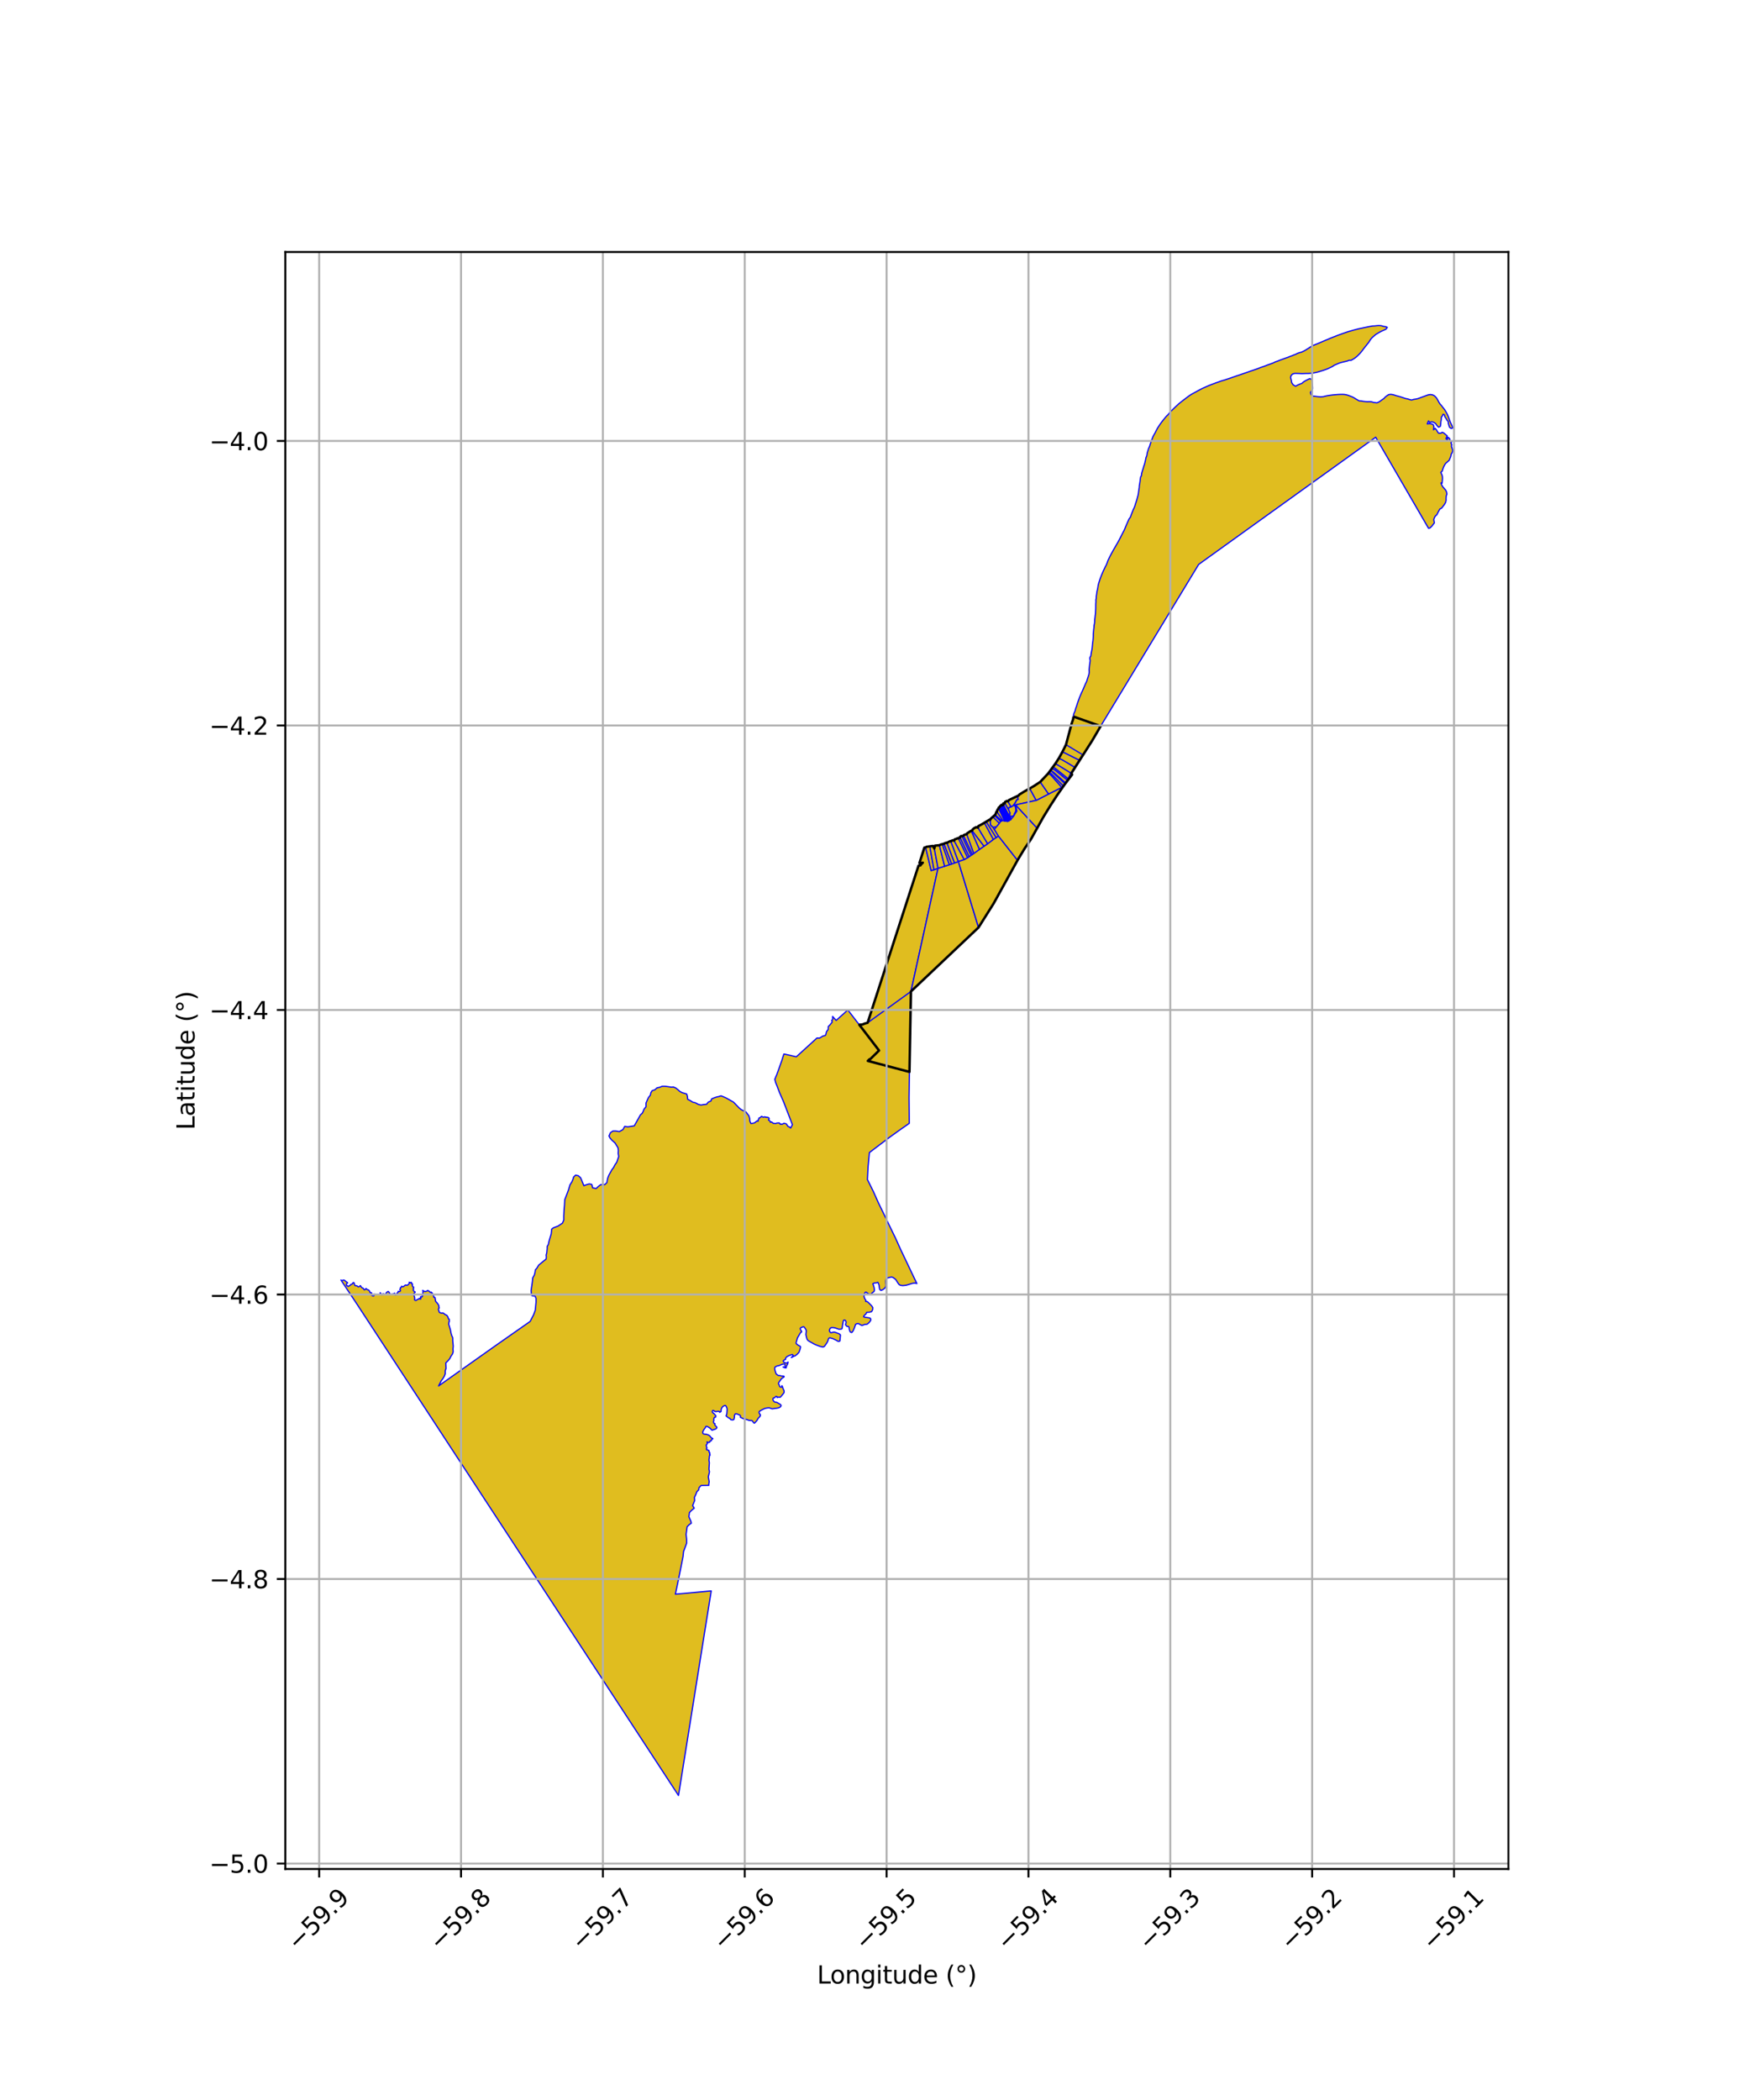 <?xml version="1.0" encoding="utf-8" standalone="no"?>
<!DOCTYPE svg PUBLIC "-//W3C//DTD SVG 1.1//EN"
  "http://www.w3.org/Graphics/SVG/1.1/DTD/svg11.dtd">
<svg xmlns:xlink="http://www.w3.org/1999/xlink" width="720pt" height="864pt" viewBox="0 0 720 864" xmlns="http://www.w3.org/2000/svg" version="1.1">
 <defs>
  <style type="text/css">*{stroke-linejoin: round; stroke-linecap: butt}</style>
 </defs>
 <g id="figure_1">
  <g id="patch_1">
   <path d="M 0 864 
L 720 864 
L 720 0 
L 0 0 
z
" style="fill: #ffffff"/>
  </g>
  <g id="axes_1">
   <g id="patch_2">
    <path d="M 117.39 768.96 
L 620.61 768.96 
L 620.61 103.68 
L 117.39 103.68 
z
" style="fill: #ffffff"/>
   </g>
   <g id="PatchCollection_1">
    <path d="M 567.391 133.92 
L 568.357 134.021 
L 569.249 134.296 
L 570.101 134.402 
L 570.773 134.69 
L 570.229 135.436 
L 569.388 135.832 
L 568.533 136.198 
L 567.69 136.623 
L 566.936 137.069 
L 566.031 137.611 
L 565.388 138.166 
L 564.704 138.755 
L 564.146 139.338 
L 563.615 140.069 
L 563.145 140.849 
L 562.5 141.64 
L 561.87 142.429 
L 561.262 143.198 
L 560.674 143.976 
L 560.151 144.678 
L 559.489 145.434 
L 558.777 146.165 
L 558.091 146.8 
L 557.368 147.364 
L 556.592 147.847 
L 555.866 148.256 
L 555.091 148.226 
L 554.302 148.546 
L 552.608 148.947 
L 551.711 149.165 
L 550.86 149.439 
L 549.906 149.864 
L 548.995 150.255 
L 548.251 150.756 
L 547.241 151.262 
L 546.245 151.725 
L 545.391 152.045 
L 544.378 152.389 
L 543.474 152.661 
L 542.621 152.948 
L 541.836 153.166 
L 540.934 153.35 
L 540.09 153.506 
L 539.093 153.606 
L 538.162 153.666 
L 537.281 153.663 
L 536.397 153.696 
L 535.549 153.721 
L 534.53 153.668 
L 533.655 153.644 
L 532.601 153.643 
L 531.788 153.894 
L 531.176 154.559 
L 530.976 155.361 
L 531.262 156.32 
L 531.432 157.388 
L 532.047 158.33 
L 533.036 158.91 
L 533.923 158.412 
L 534.677 158.07 
L 535.62 157.735 
L 536.143 157.26 
L 536.734 156.852 
L 537.492 156.439 
L 538.277 156.057 
L 538.821 155.797 
L 539.56 156.038 
L 539.796 157.026 
L 539.947 158.096 
L 540.06 159.059 
L 540.082 159.936 
L 539.709 160.683 
L 539.181 161.418 
L 539.34 162.197 
L 539.9 162.929 
L 540.739 163.012 
L 541.557 163.116 
L 542.453 163.224 
L 543.341 163.274 
L 544.346 163.213 
L 545.202 162.991 
L 546.06 162.804 
L 546.902 162.676 
L 547.712 162.558 
L 548.596 162.455 
L 549.51 162.383 
L 550.419 162.306 
L 551.305 162.264 
L 552.184 162.248 
L 553.045 162.284 
L 553.877 162.42 
L 554.721 162.653 
L 555.584 162.988 
L 556.42 163.317 
L 557.185 163.728 
L 557.933 164.203 
L 558.567 164.559 
L 559.18 164.922 
L 560.06 164.957 
L 560.897 165.129 
L 561.787 165.221 
L 562.569 165.285 
L 563.404 165.244 
L 564.243 165.303 
L 565.152 165.586 
L 565.988 165.674 
L 566.476 165.744 
L 567.208 165.444 
L 567.859 165.04 
L 568.598 164.479 
L 569.361 163.982 
L 569.924 163.362 
L 570.603 162.821 
L 571.352 162.356 
L 572.167 162.237 
L 572.974 162.351 
L 573.706 162.54 
L 574.395 162.779 
L 575.184 162.99 
L 576.007 163.214 
L 576.844 163.484 
L 577.641 163.756 
L 578.427 164.007 
L 579.143 164.115 
L 579.961 164.384 
L 580.775 164.581 
L 581.664 164.305 
L 582.633 164.169 
L 583.45 163.978 
L 584.3 163.658 
L 585.102 163.363 
L 585.928 163.066 
L 586.738 162.761 
L 587.611 162.456 
L 588.497 162.316 
L 589.412 162.458 
L 590.217 162.867 
L 590.991 163.683 
L 591.543 164.604 
L 591.96 165.409 
L 592.458 166.188 
L 593.072 166.872 
L 593.662 167.655 
L 594.284 168.422 
L 594.867 169.339 
L 595.33 170.179 
L 595.717 171.019 
L 596.069 171.94 
L 596.37 172.81 
L 596.717 173.68 
L 597.105 174.537 
L 597.485 175.353 
L 597.736 176.074 
L 597.049 176.261 
L 596.374 175.819 
L 596.102 174.989 
L 595.844 174.091 
L 595.821 173.43 
L 595.278 172.786 
L 594.944 172.16 
L 594.465 171.491 
L 594.304 170.729 
L 593.755 170.391 
L 593.42 171.146 
L 593.029 171.634 
L 592.984 172.595 
L 592.817 173.45 
L 592.738 174.505 
L 592.616 175.4 
L 591.883 175.777 
L 591.148 175.02 
L 590.649 174.257 
L 589.874 173.767 
L 589.098 173.513 
L 588.226 173.818 
L 587.735 173.172 
L 587.439 173.789 
L 587.226 174.411 
L 588.09 174.3 
L 588.934 174.393 
L 589.702 174.739 
L 589.956 175.545 
L 589.88 176.161 
L 589.759 176.807 
L 590.471 176.234 
L 590.996 176.85 
L 591.426 177.608 
L 591.861 178.211 
L 592.852 178.217 
L 593.33 177.856 
L 594.008 178.142 
L 594.731 178.742 
L 595.431 179.348 
L 595.093 180.073 
L 594.893 180.442 
L 595.42 180.975 
L 595.609 180.239 
L 595.698 179.91 
L 596.143 180.168 
L 596.513 180.661 
L 596.555 181.303 
L 597.342 181.634 
L 596.954 182.172 
L 597.273 182.869 
L 597.173 183.669 
L 597.427 184.448 
L 597.709 185.37 
L 597.491 186.184 
L 597.077 186.841 
L 596.906 187.782 
L 596.587 188.525 
L 596.225 189.38 
L 595.525 190.019 
L 594.842 190.583 
L 594.373 191.275 
L 593.96 192.084 
L 593.63 192.967 
L 593.389 193.777 
L 592.789 194.369 
L 593.224 195.252 
L 593.467 196.065 
L 593.488 196.89 
L 593.427 197.764 
L 593.316 198.808 
L 592.85 198.701 
L 593.151 199.468 
L 593.6 200.28 
L 594.193 200.944 
L 594.836 201.72 
L 595.181 202.488 
L 595.294 203.325 
L 595.028 204.057 
L 594.941 204.913 
L 594.959 205.853 
L 594.742 206.772 
L 594.236 207.614 
L 593.146 209.039 
L 592.423 209.411 
L 591.963 210.201 
L 591.563 210.957 
L 591.148 211.792 
L 590.527 212.334 
L 590.164 213.002 
L 589.898 213.726 
L 590.048 214.595 
L 590.135 215.158 
L 589.623 215.794 
L 589.042 216.548 
L 588.272 217.274 
L 587.74 217.364 
L 566 179.881 
L 493.165 232.219 
L 452.839 298.766 
L 441.676 294.824 
L 441.653 294.179 
L 441.895 293.417 
L 442.283 292.57 
L 442.551 291.52 
L 442.943 290.487 
L 443.214 289.585 
L 443.515 288.69 
L 443.842 287.787 
L 444.159 286.927 
L 444.533 286.039 
L 444.86 285.271 
L 445.267 284.406 
L 445.65 283.553 
L 445.993 282.758 
L 446.342 281.933 
L 446.695 281.127 
L 447.087 280.34 
L 447.35 279.448 
L 447.633 278.623 
L 447.967 277.572 
L 448.132 276.59 
L 448.074 275.565 
L 448.195 274.492 
L 448.284 273.573 
L 448.424 272.637 
L 448.545 271.794 
L 448.393 271.004 
L 448.452 270.433 
L 448.806 269.893 
L 448.913 268.986 
L 449.08 268.078 
L 449.255 267.22 
L 449.366 266.352 
L 449.447 265.441 
L 449.532 264.498 
L 449.673 263.653 
L 449.757 262.586 
L 449.806 261.655 
L 449.803 260.84 
L 449.887 259.977 
L 449.966 259.096 
L 450.082 258.183 
L 450.121 257.35 
L 450.304 256.552 
L 450.374 255.785 
L 450.389 254.946 
L 450.504 254.136 
L 450.596 253.24 
L 450.715 252.325 
L 450.767 251.302 
L 450.81 250.397 
L 450.813 249.431 
L 450.826 248.496 
L 450.89 247.477 
L 450.857 246.812 
L 450.991 246.272 
L 451.036 245.319 
L 451.191 244.337 
L 451.309 243.393 
L 451.544 242.487 
L 451.694 241.678 
L 451.813 240.795 
L 452.038 239.905 
L 452.305 239.117 
L 452.569 238.278 
L 452.893 237.394 
L 453.247 236.496 
L 453.595 235.69 
L 453.91 234.938 
L 454.339 234.072 
L 454.727 233.243 
L 455.175 232.407 
L 455.563 231.427 
L 455.887 230.503 
L 456.323 229.616 
L 456.741 228.766 
L 457.16 227.982 
L 457.667 227.046 
L 458.073 226.319 
L 458.483 225.612 
L 458.91 224.87 
L 459.396 224.025 
L 459.828 223.282 
L 460.304 222.418 
L 460.724 221.626 
L 461.187 220.726 
L 461.606 219.885 
L 462.038 219.053 
L 462.489 218.203 
L 462.844 217.404 
L 463.142 216.646 
L 463.47 215.9 
L 463.823 215.073 
L 464.168 214.287 
L 464.496 213.55 
L 465.058 212.795 
L 465.368 211.938 
L 465.63 211.234 
L 465.945 210.481 
L 466.265 209.642 
L 466.644 208.886 
L 466.933 208.102 
L 467.193 207.236 
L 467.488 206.338 
L 467.733 205.542 
L 467.959 204.705 
L 468.19 203.845 
L 468.33 203.128 
L 468.47 202.073 
L 468.575 201.338 
L 468.71 200.564 
L 468.75 199.796 
L 468.91 198.949 
L 469.033 198.147 
L 469.137 197.181 
L 469.292 196.197 
L 469.586 195.779 
L 469.71 194.77 
L 469.958 193.893 
L 470.29 192.853 
L 470.559 191.901 
L 470.88 191.017 
L 471.098 190.151 
L 471.298 189.25 
L 471.478 188.322 
L 471.83 187.461 
L 471.986 186.387 
L 472.274 185.429 
L 472.571 184.508 
L 472.989 183.58 
L 473.292 182.579 
L 473.628 181.589 
L 474 180.617 
L 474.374 179.644 
L 474.856 178.744 
L 475.307 177.963 
L 475.782 176.988 
L 476.215 176.19 
L 476.692 175.437 
L 477.175 174.703 
L 477.707 173.971 
L 478.236 173.262 
L 478.788 172.581 
L 479.345 171.897 
L 479.913 171.223 
L 480.524 170.657 
L 481.103 169.93 
L 481.642 169.315 
L 482.227 168.739 
L 482.83 168.157 
L 483.577 167.441 
L 484.308 166.758 
L 484.908 166.195 
L 485.581 165.649 
L 486.353 165.029 
L 487.036 164.51 
L 487.767 163.958 
L 488.349 163.509 
L 489.286 162.809 
L 490.238 162.198 
L 491.228 161.655 
L 492.168 161.15 
L 493.066 160.648 
L 493.905 160.221 
L 494.764 159.757 
L 495.567 159.409 
L 496.406 159.034 
L 497.241 158.676 
L 497.945 158.391 
L 498.895 158.023 
L 499.776 157.699 
L 500.193 157.524 
L 500.588 157.399 
L 501.034 157.255 
L 501.745 156.997 
L 502.422 156.745 
L 503.135 156.538 
L 503.878 156.33 
L 504.717 156.042 
L 505.582 155.764 
L 506.414 155.472 
L 507.223 155.189 
L 508.041 154.914 
L 508.81 154.633 
L 509.659 154.369 
L 510.506 154.069 
L 511.354 153.771 
L 512.197 153.491 
L 512.998 153.226 
L 513.844 152.924 
L 514.645 152.618 
L 515.462 152.363 
L 516.274 152.084 
L 517.071 151.809 
L 517.928 151.491 
L 518.814 151.113 
L 519.655 150.855 
L 520.527 150.554 
L 521.386 150.201 
L 522.282 149.892 
L 523.122 149.578 
L 523.919 149.278 
L 524.682 148.889 
L 525.526 148.62 
L 526.399 148.259 
L 527.226 147.946 
L 528.103 147.635 
L 529.058 147.284 
L 529.886 147.004 
L 530.688 146.671 
L 531.505 146.387 
L 532.27 146.053 
L 533.094 145.758 
L 533.823 145.372 
L 534.604 145.099 
L 535.459 144.886 
L 536.274 144.516 
L 537.055 144.086 
L 537.774 143.628 
L 538.498 143.196 
L 539.191 142.712 
L 539.952 142.307 
L 540.632 141.965 
L 541.471 141.643 
L 542.352 141.285 
L 543.209 140.927 
L 544.202 140.487 
L 545.273 140.026 
L 546.29 139.626 
L 547.218 139.207 
L 548.238 138.802 
L 549.189 138.433 
L 550.141 138.051 
L 551.116 137.702 
L 552.17 137.315 
L 553.065 136.997 
L 553.941 136.696 
L 554.728 136.427 
L 555.666 136.169 
L 556.583 135.901 
L 557.412 135.68 
L 558.166 135.479 
L 558.854 135.304 
L 559.574 135.138 
L 560.422 134.978 
L 561.228 134.796 
L 562.101 134.623 
L 562.963 134.436 
L 563.83 134.282 
L 564.67 134.125 
L 565.528 134.094 
L 566.382 134 
L 567.391 133.92 
" clip-path="url(#pa84a10f2ab)" style="fill: #e0bd1f; stroke: #0000ff; stroke-width: 0.5"/>
    <path d="M 441.676 294.824 
L 452.839 298.766 
L 449.332 304.76 
L 446.488 309.278 
L 440.792 318.147 
L 441.104 318.675 
L 437.933 322.879 
L 434.896 327.239 
L 432.02 331.673 
L 429.292 336.113 
L 426.687 340.726 
L 424.136 345.328 
L 421.493 349.21 
L 418.633 353.948 
L 416.188 358.413 
L 413.666 362.991 
L 411.104 367.646 
L 408.809 371.717 
L 405.991 376.186 
L 403.185 380.651 
L 402.59 381.592 
L 374.784 407.919 
L 374.668 414.406 
L 374.587 419.713 
L 374.47 424.271 
L 374.375 430.269 
L 374.282 435.444 
L 374.181 441.009 
L 357.04 436.487 
L 357.713 435.82 
L 357.95 435.85 
L 361.664 432.208 
L 360.817 431.072 
L 359.61 429.51 
L 358.412 427.953 
L 357.214 426.402 
L 356.127 424.991 
L 355.091 423.618 
L 353.535 421.611 
L 354.844 421.503 
L 355.829 421.097 
L 356.959 420.802 
L 377.894 356.183 
L 378.706 356.036 
L 378.924 355.684 
L 379.657 354.933 
L 379.107 355.046 
L 378.654 355.326 
L 378.271 355.115 
L 379.76 350.397 
L 380.31 348.737 
L 380.82 348.638 
L 381.209 348.395 
L 382.098 348.267 
L 382.579 348.301 
L 382.985 348.133 
L 383.788 348.04 
L 384.408 349.099 
L 384.658 347.921 
L 385.453 347.84 
L 386.276 347.663 
L 386.481 347.753 
L 387.107 347.448 
L 387.685 347.336 
L 387.866 347.194 
L 388.38 347.153 
L 388.685 346.935 
L 389.488 346.697 
L 389.625 346.8 
L 390.3 346.367 
L 391.099 346.016 
L 391.202 346.133 
L 391.884 345.736 
L 392.549 345.857 
L 392.689 345.406 
L 393.444 345.133 
L 394.27 344.786 
L 394.362 344.95 
L 394.994 344.534 
L 394.972 344.353 
L 395.519 343.945 
L 395.828 344.074 
L 396.443 343.826 
L 396.411 343.671 
L 397.145 343.323 
L 397.746 343.237 
L 397.873 342.871 
L 398.683 342.377 
L 399.454 341.861 
L 399.967 341.771 
L 400.157 341.255 
L 400.847 340.701 
L 401.645 340.313 
L 402.349 340.471 
L 402.532 339.882 
L 403.354 339.471 
L 404.145 339.022 
L 404.94 338.537 
L 405.757 338.062 
L 406.543 337.562 
L 407.135 337.217 
L 407.371 337.296 
L 407.751 336.699 
L 408.435 336.045 
L 409.037 335.391 
L 409.185 335.471 
L 409.471 335.234 
L 409.628 334.781 
L 409.606 334.605 
L 410.029 333.87 
L 410.157 333.936 
L 410.442 333.072 
L 410.882 332.564 
L 410.874 332.297 
L 411.089 332.181 
L 411.322 331.813 
L 411.367 331.718 
L 411.397 331.628 
L 411.535 331.605 
L 411.61 331.545 
L 411.828 331.446 
L 411.981 331.161 
L 412.297 331.363 
L 412.504 331.252 
L 412.832 331.089 
L 412.769 330.575 
L 413.452 330.484 
L 413.485 329.962 
L 414.278 329.525 
L 414.654 329.686 
L 415.2 329.118 
L 416.097 328.68 
L 416.82 328.304 
L 417.55 327.916 
L 418.267 327.511 
L 418.736 327.443 
L 419.041 327.314 
L 419.447 326.863 
L 420.13 326.419 
L 420.803 325.987 
L 421.585 325.546 
L 422.305 325.153 
L 423.094 324.703 
L 423.73 324.523 
L 423.879 324.271 
L 424.706 323.83 
L 425.412 323.384 
L 426.117 322.934 
L 426.906 322.425 
L 427.684 321.837 
L 427.965 321.699 
L 428.369 321.243 
L 428.967 320.682 
L 429.554 320.02 
L 430.136 319.448 
L 430.688 318.841 
L 431.223 318.244 
L 431.696 317.623 
L 432.278 316.953 
L 432.783 316.238 
L 433.256 315.509 
L 433.752 314.806 
L 434.22 314.168 
L 434.707 313.453 
L 435.159 312.712 
L 435.629 311.981 
L 436.03 311.298 
L 436.498 310.535 
L 436.892 309.805 
L 437.225 309.33 
L 437.236 309.093 
L 437.572 308.368 
L 437.908 307.718 
L 438.159 306.898 
L 438.577 306.384 
L 438.865 305.303 
L 440.281 300.242 
L 440.901 297.698 
L 441.486 295.992 
L 441.676 294.824 
" clip-path="url(#pa84a10f2ab)" style="fill: #e0bd1f; stroke: #0000ff; stroke-width: 0.5"/>
    <path d="M 380.82 348.638 
L 383.11 358.18 
L 384.251 357.839 
L 385.929 357.229 
L 374.784 407.919 
L 356.959 420.802 
L 377.894 356.183 
L 378.706 356.036 
L 378.924 355.684 
L 379.657 354.933 
L 379.107 355.046 
L 378.654 355.326 
L 378.271 355.115 
L 379.76 350.397 
L 380.31 348.737 
L 380.82 348.638 
" clip-path="url(#pa84a10f2ab)" style="fill: #e0bd1f; stroke: #0000ff; stroke-width: 0.5"/>
    <path d="M 394.308 354.474 
L 402.59 381.592 
L 374.784 407.919 
L 385.929 357.229 
L 388.655 356.399 
L 390.605 355.757 
L 391.552 355.474 
L 392.722 355.039 
L 394.308 354.474 
" clip-path="url(#pa84a10f2ab)" style="fill: #e0bd1f; stroke: #0000ff; stroke-width: 0.5"/>
    <path d="M 382.579 348.301 
L 384.251 357.839 
L 383.11 358.18 
L 380.82 348.638 
L 381.209 348.395 
L 382.098 348.267 
L 382.579 348.301 
" clip-path="url(#pa84a10f2ab)" style="fill: #e0bd1f; stroke: #0000ff; stroke-width: 0.5"/>
    <path d="M 384.408 349.099 
L 385.929 357.229 
L 384.251 357.839 
L 382.579 348.301 
L 382.985 348.133 
L 383.788 348.04 
L 384.408 349.099 
" clip-path="url(#pa84a10f2ab)" style="fill: #e0bd1f; stroke: #0000ff; stroke-width: 0.5"/>
    <path d="M 386.481 347.753 
L 388.655 356.399 
L 385.929 357.229 
L 384.408 349.099 
L 384.658 347.921 
L 385.453 347.84 
L 386.276 347.663 
L 386.481 347.753 
" clip-path="url(#pa84a10f2ab)" style="fill: #e0bd1f; stroke: #0000ff; stroke-width: 0.5"/>
    <path d="M 387.685 347.336 
L 390.605 355.757 
L 388.655 356.399 
L 386.481 347.753 
L 387.107 347.448 
L 387.685 347.336 
" clip-path="url(#pa84a10f2ab)" style="fill: #e0bd1f; stroke: #0000ff; stroke-width: 0.5"/>
    <path d="M 388.38 347.153 
L 391.552 355.474 
L 390.605 355.757 
L 387.685 347.336 
L 387.866 347.194 
L 388.38 347.153 
" clip-path="url(#pa84a10f2ab)" style="fill: #e0bd1f; stroke: #0000ff; stroke-width: 0.5"/>
    <path d="M 389.625 346.8 
L 392.722 355.039 
L 391.552 355.474 
L 388.38 347.153 
L 388.685 346.935 
L 389.488 346.697 
L 389.625 346.8 
" clip-path="url(#pa84a10f2ab)" style="fill: #e0bd1f; stroke: #0000ff; stroke-width: 0.5"/>
    <path d="M 391.202 346.133 
L 394.308 354.474 
L 392.722 355.039 
L 389.625 346.8 
L 390.3 346.367 
L 391.099 346.016 
L 391.202 346.133 
" clip-path="url(#pa84a10f2ab)" style="fill: #e0bd1f; stroke: #0000ff; stroke-width: 0.5"/>
    <path d="M 392.549 345.857 
L 396.715 353.695 
L 394.308 354.474 
L 391.202 346.133 
L 391.884 345.736 
L 392.549 345.857 
" clip-path="url(#pa84a10f2ab)" style="fill: #e0bd1f; stroke: #0000ff; stroke-width: 0.5"/>
    <path d="M 394.362 344.95 
L 398.128 352.887 
L 396.715 353.695 
L 392.549 345.857 
L 392.689 345.406 
L 393.444 345.133 
L 394.27 344.786 
L 394.362 344.95 
" clip-path="url(#pa84a10f2ab)" style="fill: #e0bd1f; stroke: #0000ff; stroke-width: 0.5"/>
    <path d="M 410.766 343.937 
L 418.633 353.948 
L 416.188 358.413 
L 413.666 362.991 
L 411.104 367.646 
L 408.809 371.717 
L 405.991 376.186 
L 403.185 380.651 
L 402.59 381.592 
L 394.308 354.474 
L 396.715 353.695 
L 398.128 352.887 
L 398.743 352.432 
L 399.527 351.887 
L 400.07 351.524 
L 400.657 351.129 
L 402.939 349.49 
L 404.864 348.15 
L 406.338 347.131 
L 408.691 345.358 
L 409.857 344.597 
L 410.766 343.937 
" clip-path="url(#pa84a10f2ab)" style="fill: #e0bd1f; stroke: #0000ff; stroke-width: 0.5"/>
    <path d="M 394.994 344.534 
L 398.743 352.432 
L 398.128 352.887 
L 394.362 344.95 
L 394.994 344.534 
" clip-path="url(#pa84a10f2ab)" style="fill: #e0bd1f; stroke: #0000ff; stroke-width: 0.5"/>
    <path d="M 395.828 344.074 
L 399.527 351.887 
L 398.743 352.432 
L 394.994 344.534 
L 394.972 344.353 
L 395.519 343.945 
L 395.828 344.074 
" clip-path="url(#pa84a10f2ab)" style="fill: #e0bd1f; stroke: #0000ff; stroke-width: 0.5"/>
    <path d="M 396.443 343.826 
L 400.07 351.524 
L 399.527 351.887 
L 395.828 344.074 
L 396.443 343.826 
" clip-path="url(#pa84a10f2ab)" style="fill: #e0bd1f; stroke: #0000ff; stroke-width: 0.5"/>
    <path d="M 399.967 341.771 
L 404.864 348.15 
L 402.939 349.49 
L 399.887 342.527 
L 399.454 341.861 
L 399.967 341.771 
" clip-path="url(#pa84a10f2ab)" style="fill: #e0bd1f; stroke: #0000ff; stroke-width: 0.5"/>
    <path d="M 402.349 340.471 
L 406.338 347.131 
L 404.864 348.15 
L 399.967 341.771 
L 400.157 341.255 
L 400.847 340.701 
L 401.645 340.313 
L 402.349 340.471 
" clip-path="url(#pa84a10f2ab)" style="fill: #e0bd1f; stroke: #0000ff; stroke-width: 0.5"/>
    <path d="M 405.162 338.788 
L 408.691 345.358 
L 406.338 347.131 
L 402.349 340.471 
L 402.532 339.882 
L 403.354 339.471 
L 404.145 339.022 
L 404.94 338.537 
L 405.162 338.788 
" clip-path="url(#pa84a10f2ab)" style="fill: #e0bd1f; stroke: #0000ff; stroke-width: 0.5"/>
    <path d="M 405.828 338.158 
L 409.857 344.597 
L 408.691 345.358 
L 405.162 338.788 
L 404.94 338.537 
L 405.757 338.062 
L 405.828 338.158 
" clip-path="url(#pa84a10f2ab)" style="fill: #e0bd1f; stroke: #0000ff; stroke-width: 0.5"/>
    <path d="M 407.219 337.527 
L 407.443 337.607 
L 407.407 338.318 
L 407.511 339.374 
L 407.963 339.904 
L 408.203 340.017 
L 408.356 340.296 
L 408.715 340.584 
L 408.88 341.105 
L 409.088 341.216 
L 410.766 343.937 
L 409.857 344.597 
L 405.828 338.158 
L 405.757 338.062 
L 406.543 337.562 
L 407.135 337.217 
L 407.219 337.527 
" clip-path="url(#pa84a10f2ab)" style="fill: #e0bd1f; stroke: #0000ff; stroke-width: 0.5"/>
    <path d="M 408.622 336.162 
L 411.185 338.715 
L 409.864 340.311 
L 409.518 340.187 
L 409.22 340.254 
L 408.811 340.37 
L 408.391 340.251 
L 408.241 339.977 
L 407.995 339.861 
L 407.562 339.352 
L 407.46 338.317 
L 407.497 337.587 
L 407.371 337.296 
L 407.751 336.699 
L 408.435 336.045 
L 408.622 336.162 
" clip-path="url(#pa84a10f2ab)" style="fill: #e0bd1f; stroke: #0000ff; stroke-width: 0.5"/>
    <path d="M 409.185 335.471 
L 411.725 337.884 
L 411.185 338.715 
L 408.622 336.162 
L 408.435 336.045 
L 409.037 335.391 
L 409.185 335.471 
" clip-path="url(#pa84a10f2ab)" style="fill: #e0bd1f; stroke: #0000ff; stroke-width: 0.5"/>
    <path d="M 417.841 331.147 
L 426.687 340.726 
L 424.136 345.328 
L 421.493 349.21 
L 418.633 353.948 
L 410.766 343.937 
L 409.088 341.216 
L 409.864 340.311 
L 411.185 338.715 
L 411.725 337.884 
L 412.204 337.75 
L 412.572 337.534 
L 413.388 337.832 
L 414.149 337.881 
L 414.223 337.881 
L 414.324 337.893 
L 414.54 337.939 
L 414.743 337.667 
L 415.033 337.746 
L 415.236 337.595 
L 415.522 337.364 
L 415.877 337.182 
L 417.029 335.833 
L 417.74 334.614 
L 418.36 333.711 
L 417.841 331.147 
" clip-path="url(#pa84a10f2ab)" style="fill: #e0bd1f; stroke: #0000ff; stroke-width: 0.5"/>
    <path d="M 409.471 335.234 
L 412.204 337.75 
L 411.725 337.884 
L 409.185 335.471 
L 409.471 335.234 
" clip-path="url(#pa84a10f2ab)" style="fill: #e0bd1f; stroke: #0000ff; stroke-width: 0.5"/>
    <path d="M 432.278 316.953 
L 433.329 317.63 
L 438.288 321.968 
L 438.023 322.348 
L 433.158 317.838 
L 432.278 316.953 
" clip-path="url(#pa84a10f2ab)" style="fill: #e0bd1f; stroke: #0000ff; stroke-width: 0.5"/>
    <path d="M 432.783 316.238 
L 433.947 316.704 
L 439.109 320.915 
L 438.288 321.968 
L 433.329 317.63 
L 432.278 316.953 
L 432.783 316.238 
" clip-path="url(#pa84a10f2ab)" style="fill: #e0bd1f; stroke: #0000ff; stroke-width: 0.5"/>
    <path d="M 433.256 315.509 
L 434.421 316.314 
L 439.471 320.389 
L 439.109 320.915 
L 433.947 316.704 
L 432.783 316.238 
L 433.256 315.509 
" clip-path="url(#pa84a10f2ab)" style="fill: #e0bd1f; stroke: #0000ff; stroke-width: 0.5"/>
    <path d="M 434.22 314.168 
L 435.432 314.855 
L 440.548 318.015 
L 439.471 320.389 
L 434.421 316.314 
L 433.256 315.509 
L 433.752 314.806 
L 434.22 314.168 
" clip-path="url(#pa84a10f2ab)" style="fill: #e0bd1f; stroke: #0000ff; stroke-width: 0.5"/>
    <path d="M 435.629 311.981 
L 437.026 312.592 
L 442.114 315.609 
L 440.548 318.015 
L 435.432 314.855 
L 434.22 314.168 
L 434.707 313.453 
L 435.159 312.712 
L 435.629 311.981 
" clip-path="url(#pa84a10f2ab)" style="fill: #e0bd1f; stroke: #0000ff; stroke-width: 0.5"/>
    <path d="M 437.225 309.33 
L 443.996 312.722 
L 442.114 315.609 
L 437.026 312.592 
L 435.629 311.981 
L 436.03 311.298 
L 436.498 310.535 
L 436.892 309.805 
L 437.225 309.33 
" clip-path="url(#pa84a10f2ab)" style="fill: #e0bd1f; stroke: #0000ff; stroke-width: 0.5"/>
    <path d="M 438.577 306.384 
L 445.402 310.491 
L 443.996 312.722 
L 437.225 309.33 
L 437.236 309.093 
L 437.572 308.368 
L 437.908 307.718 
L 438.159 306.898 
L 438.577 306.384 
" clip-path="url(#pa84a10f2ab)" style="fill: #e0bd1f; stroke: #0000ff; stroke-width: 0.5"/>
    <path d="M 397.746 343.237 
L 400.657 351.129 
L 400.07 351.524 
L 396.443 343.826 
L 396.411 343.671 
L 397.145 343.323 
L 397.746 343.237 
" clip-path="url(#pa84a10f2ab)" style="fill: #e0bd1f; stroke: #0000ff; stroke-width: 0.5"/>
    <path d="M 399.887 342.527 
L 402.939 349.49 
L 400.657 351.129 
L 397.746 343.237 
L 397.873 342.871 
L 398.683 342.377 
L 399.454 341.861 
L 399.887 342.527 
" clip-path="url(#pa84a10f2ab)" style="fill: #e0bd1f; stroke: #0000ff; stroke-width: 0.5"/>
    <path d="M 410.157 333.936 
L 412.572 337.534 
L 412.204 337.75 
L 409.471 335.234 
L 409.628 334.781 
L 409.606 334.605 
L 410.029 333.87 
L 410.157 333.936 
" clip-path="url(#pa84a10f2ab)" style="fill: #e0bd1f; stroke: #0000ff; stroke-width: 0.5"/>
    <path d="M 410.882 332.564 
L 413.388 337.832 
L 412.572 337.534 
L 410.157 333.936 
L 410.442 333.072 
L 410.882 332.564 
" clip-path="url(#pa84a10f2ab)" style="fill: #e0bd1f; stroke: #0000ff; stroke-width: 0.5"/>
    <path d="M 411.089 332.181 
L 413.73 337.667 
L 413.388 337.832 
L 410.882 332.564 
L 410.874 332.297 
L 411.089 332.181 
" clip-path="url(#pa84a10f2ab)" style="fill: #e0bd1f; stroke: #0000ff; stroke-width: 0.5"/>
    <path d="M 411.322 331.813 
L 414.149 337.881 
L 413.78 337.797 
L 413.73 337.667 
L 411.089 332.181 
L 411.322 331.813 
" clip-path="url(#pa84a10f2ab)" style="fill: #e0bd1f; stroke: #0000ff; stroke-width: 0.5"/>
    <path d="M 411.397 331.628 
L 414.324 337.893 
L 414.223 337.881 
L 411.367 331.718 
L 411.397 331.628 
" clip-path="url(#pa84a10f2ab)" style="fill: #e0bd1f; stroke: #0000ff; stroke-width: 0.5"/>
    <path d="M 411.61 331.545 
L 414.483 337.683 
L 414.54 337.939 
L 411.535 331.605 
L 411.61 331.545 
" clip-path="url(#pa84a10f2ab)" style="fill: #e0bd1f; stroke: #0000ff; stroke-width: 0.5"/>
    <path d="M 411.828 331.446 
L 414.743 337.667 
L 414.605 337.835 
L 414.483 337.683 
L 411.61 331.545 
L 411.828 331.446 
" clip-path="url(#pa84a10f2ab)" style="fill: #e0bd1f; stroke: #0000ff; stroke-width: 0.5"/>
    <path d="M 412.118 331.465 
L 415.033 337.746 
L 414.814 337.677 
L 414.743 337.667 
L 411.828 331.446 
L 411.981 331.161 
L 412.118 331.465 
" clip-path="url(#pa84a10f2ab)" style="fill: #e0bd1f; stroke: #0000ff; stroke-width: 0.5"/>
    <path d="M 413.452 330.484 
L 414.84 332.831 
L 415.634 334.595 
L 415.388 334.65 
L 415.438 335.334 
L 415.557 335.916 
L 415.798 336.226 
L 415.877 337.182 
L 412.832 331.089 
L 412.769 330.575 
L 413.452 330.484 
" clip-path="url(#pa84a10f2ab)" style="fill: #e0bd1f; stroke: #0000ff; stroke-width: 0.5"/>
    <path d="M 414.654 329.686 
L 416.043 332.011 
L 415.181 332.197 
L 414.84 332.831 
L 413.452 330.484 
L 413.485 329.962 
L 414.278 329.525 
L 414.654 329.686 
" clip-path="url(#pa84a10f2ab)" style="fill: #e0bd1f; stroke: #0000ff; stroke-width: 0.5"/>
    <path d="M 418.736 327.443 
L 418.803 327.648 
L 418.734 328.349 
L 418.882 328.882 
L 418.226 329.097 
L 417.898 329.912 
L 417.483 330.536 
L 416.698 331.563 
L 416.172 331.81 
L 416.043 332.011 
L 414.654 329.686 
L 415.2 329.118 
L 416.097 328.68 
L 416.82 328.304 
L 417.55 327.916 
L 418.267 327.511 
L 418.736 327.443 
" clip-path="url(#pa84a10f2ab)" style="fill: #e0bd1f; stroke: #0000ff; stroke-width: 0.5"/>
    <path d="M 417.152 331.278 
L 417.605 331.617 
L 417.793 332.147 
L 417.909 332.857 
L 417.897 333.774 
L 417.334 334.794 
L 417.231 335.29 
L 416.805 335.803 
L 416.193 335.771 
L 415.8 336.143 
L 415.606 335.893 
L 415.49 335.327 
L 415.441 334.646 
L 415.634 334.595 
L 414.84 332.831 
L 415.217 332.24 
L 416.043 332.011 
L 416.193 331.859 
L 416.723 331.61 
L 417.152 331.278 
" clip-path="url(#pa84a10f2ab)" style="fill: #e0bd1f; stroke: #0000ff; stroke-width: 0.5"/>
    <path d="M 423.73 324.523 
L 426.334 329.299 
L 417.841 331.147 
L 417.152 331.278 
L 417.53 330.562 
L 417.945 329.936 
L 418.265 329.139 
L 418.946 328.916 
L 418.787 328.344 
L 418.856 327.653 
L 419.041 327.314 
L 419.447 326.863 
L 420.13 326.419 
L 420.803 325.987 
L 421.585 325.546 
L 422.305 325.153 
L 423.094 324.703 
L 423.73 324.523 
" clip-path="url(#pa84a10f2ab)" style="fill: #e0bd1f; stroke: #0000ff; stroke-width: 0.5"/>
    <path d="M 437.933 322.879 
L 434.896 327.239 
L 432.02 331.673 
L 429.292 336.113 
L 426.687 340.726 
L 417.841 331.147 
L 426.334 329.299 
L 431.421 326.674 
L 436.844 323.945 
L 437.384 323.236 
L 437.933 322.879 
" clip-path="url(#pa84a10f2ab)" style="fill: #e0bd1f; stroke: #0000ff; stroke-width: 0.5"/>
    <path d="M 427.965 321.699 
L 431.421 326.674 
L 426.334 329.299 
L 423.73 324.523 
L 423.879 324.271 
L 424.706 323.83 
L 425.412 323.384 
L 426.117 322.934 
L 426.906 322.425 
L 427.684 321.837 
L 427.965 321.699 
" clip-path="url(#pa84a10f2ab)" style="fill: #e0bd1f; stroke: #0000ff; stroke-width: 0.5"/>
    <path d="M 431.223 318.244 
L 432.329 318.824 
L 436.844 323.945 
L 431.421 326.674 
L 427.965 321.699 
L 428.369 321.243 
L 428.967 320.682 
L 429.554 320.02 
L 430.136 319.448 
L 430.688 318.841 
L 431.223 318.244 
" clip-path="url(#pa84a10f2ab)" style="fill: #e0bd1f; stroke: #0000ff; stroke-width: 0.5"/>
    <path d="M 431.696 317.623 
L 432.612 318.406 
L 437.384 323.236 
L 436.844 323.945 
L 432.329 318.824 
L 431.223 318.244 
L 431.696 317.623 
" clip-path="url(#pa84a10f2ab)" style="fill: #e0bd1f; stroke: #0000ff; stroke-width: 0.5"/>
    <path d="M 432.278 316.953 
L 433.158 317.838 
L 438.023 322.348 
L 437.384 323.236 
L 432.612 318.406 
L 431.696 317.623 
L 432.278 316.953 
" clip-path="url(#pa84a10f2ab)" style="fill: #e0bd1f; stroke: #0000ff; stroke-width: 0.5"/>
    <path d="M 412.297 331.363 
L 415.236 337.595 
L 415.033 337.746 
L 412.118 331.465 
L 411.981 331.161 
L 412.297 331.363 
" clip-path="url(#pa84a10f2ab)" style="fill: #e0bd1f; stroke: #0000ff; stroke-width: 0.5"/>
    <path d="M 412.504 331.252 
L 415.522 337.364 
L 415.239 337.346 
L 415.236 337.595 
L 412.297 331.363 
L 412.504 331.252 
" clip-path="url(#pa84a10f2ab)" style="fill: #e0bd1f; stroke: #0000ff; stroke-width: 0.5"/>
    <path d="M 412.832 331.089 
L 415.877 337.182 
L 415.522 337.364 
L 412.504 331.252 
L 412.832 331.089 
" clip-path="url(#pa84a10f2ab)" style="fill: #e0bd1f; stroke: #0000ff; stroke-width: 0.5"/>
    <path d="M 411.535 331.605 
L 414.54 337.939 
L 414.324 337.893 
L 411.397 331.628 
L 411.535 331.605 
" clip-path="url(#pa84a10f2ab)" style="fill: #e0bd1f; stroke: #0000ff; stroke-width: 0.5"/>
    <path d="M 348.811 415.501 
L 350.774 418.051 
L 352.237 419.952 
L 353.535 421.611 
L 355.091 423.618 
L 356.127 424.991 
L 357.214 426.402 
L 358.412 427.953 
L 359.61 429.51 
L 360.817 431.072 
L 361.664 432.208 
L 357.95 435.85 
L 357.713 435.82 
L 357.04 436.487 
L 374.181 441.009 
L 374.082 446.305 
L 374.01 451.596 
L 374.056 456.887 
L 374.103 462.178 
L 370.366 464.782 
L 366.149 467.796 
L 361.893 471.025 
L 357.688 474.212 
L 357.168 479.911 
L 356.89 485.313 
L 359.281 490.123 
L 361.436 494.947 
L 363.784 499.763 
L 366.055 504.502 
L 368.399 509.313 
L 370.524 514.027 
L 372.853 518.914 
L 375.114 523.672 
L 377.231 528.099 
L 376.84 527.994 
L 376.422 527.911 
L 375.999 527.916 
L 375.223 528.064 
L 373.896 528.482 
L 372.781 528.792 
L 371.445 528.935 
L 370.686 528.844 
L 370.351 528.756 
L 369.905 528.495 
L 369.577 528.08 
L 368.519 526.422 
L 367.52 525.653 
L 366.932 525.394 
L 366.131 525.516 
L 365.313 525.739 
L 364.563 526.179 
L 364.424 527.012 
L 364.447 527.92 
L 364.513 528.834 
L 364.316 529.664 
L 363.759 530.209 
L 363.16 530.634 
L 362.463 530.914 
L 361.919 530.492 
L 361.761 529.644 
L 361.663 528.781 
L 361.413 528.06 
L 361.131 527.575 
L 360.55 527.811 
L 359.782 527.842 
L 359.11 528.201 
L 359.399 528.95 
L 359.629 529.776 
L 359.753 530.64 
L 359.621 531.338 
L 358.774 532.001 
L 358.146 532.594 
L 357.127 532.2 
L 356.311 531.604 
L 355.874 531.786 
L 355.577 532.607 
L 355.48 533.474 
L 355.776 534.296 
L 356.223 534.974 
L 356.143 535.435 
L 356.879 535.543 
L 357.515 536.132 
L 358.052 536.685 
L 358.606 537.223 
L 359.092 537.961 
L 359.041 538.819 
L 358.62 539.631 
L 357.664 539.897 
L 356.586 539.919 
L 356.309 540.571 
L 355.713 541.077 
L 355.402 541.488 
L 355.317 541.759 
L 355.836 541.954 
L 357.407 542.175 
L 357.875 542.264 
L 358.178 542.524 
L 358.261 542.943 
L 358.172 543.37 
L 357.546 544.156 
L 356.798 544.804 
L 355.78 544.913 
L 354.776 545.305 
L 354.59 545.334 
L 354.416 545.254 
L 353.165 544.553 
L 352.781 544.558 
L 352.526 544.615 
L 352.028 544.87 
L 351.493 546.398 
L 350.971 547.59 
L 350.518 548.164 
L 350.405 548.245 
L 350.062 548.139 
L 349.728 547.869 
L 349.42 546.954 
L 349.327 546.146 
L 349.164 545.804 
L 348.404 545.686 
L 347.86 545.048 
L 348.103 544.146 
L 348.016 543.585 
L 347.841 543.308 
L 347.544 543.099 
L 347.147 543.155 
L 346.954 543.47 
L 346.687 545.051 
L 346.47 546.531 
L 346.263 546.81 
L 345.143 546.879 
L 343.721 546.382 
L 342.94 546.221 
L 342.122 546.198 
L 341.571 546.474 
L 341.235 547.293 
L 341.377 547.902 
L 341.879 548.329 
L 342.68 548.128 
L 343.146 548.073 
L 343.603 548.133 
L 345.002 548.66 
L 345.419 548.881 
L 345.734 549.188 
L 345.787 549.341 
L 345.585 551.566 
L 345.534 551.726 
L 345.424 551.805 
L 345.002 551.883 
L 344.818 551.862 
L 343.968 551.371 
L 342.552 550.718 
L 341.512 550.449 
L 341.179 550.491 
L 340.908 550.707 
L 340.498 551.953 
L 340.128 552.6 
L 339.271 553.843 
L 339.118 553.992 
L 338.942 554.095 
L 338.524 554.21 
L 337.351 553.941 
L 335.692 553.304 
L 335 553.004 
L 333.001 551.88 
L 332.405 551.502 
L 332.019 550.948 
L 331.755 550.021 
L 331.565 549.076 
L 331.719 547.582 
L 331.582 547.04 
L 331.147 546.376 
L 330.791 545.919 
L 330.436 545.861 
L 329.436 546.286 
L 329.235 546.597 
L 329.294 546.936 
L 329.795 547.753 
L 329.797 547.91 
L 329.749 548.044 
L 329.364 548.29 
L 328.33 550.038 
L 328.081 550.495 
L 327.617 552.179 
L 327.537 552.443 
L 327.586 552.783 
L 328.186 553.317 
L 329.24 553.913 
L 329.341 554.014 
L 329.363 554.386 
L 329.035 555.531 
L 328.694 556.415 
L 327.898 557.262 
L 327.141 557.825 
L 326.465 558.071 
L 325.631 558.534 
L 325.561 558.531 
L 325.593 558.485 
L 325.915 558.197 
L 326.131 558.034 
L 326.311 557.686 
L 326.079 557.344 
L 325.717 557.349 
L 324.722 557.692 
L 324.353 557.863 
L 323.759 558.177 
L 323.406 558.55 
L 323.139 558.887 
L 323.217 559.111 
L 323.217 559.25 
L 323.143 559.322 
L 322.48 559.644 
L 322.303 559.82 
L 322.263 560.093 
L 322.374 560.351 
L 323.044 560.696 
L 323.309 560.765 
L 323.606 560.8 
L 323.909 560.696 
L 324.223 560.383 
L 324.24 560.368 
L 324.146 560.893 
L 324.056 561.233 
L 323.717 561.782 
L 323.445 562.614 
L 323.433 562.747 
L 323.409 562.795 
L 323.358 562.815 
L 323.265 562.809 
L 322.804 562.703 
L 322.22 562.465 
L 322.206 562.445 
L 322.209 562.413 
L 322.222 562.396 
L 322.272 562.404 
L 322.448 562.529 
L 322.697 562.63 
L 322.962 562.407 
L 322.96 562.103 
L 322.949 561.884 
L 322.993 561.644 
L 322.996 561.401 
L 322.762 561.219 
L 322.506 561.193 
L 322.116 561.242 
L 321.736 561.329 
L 321.381 561.471 
L 320.894 561.707 
L 320.417 561.88 
L 320.063 561.915 
L 319.684 562.018 
L 319.33 562.184 
L 318.996 562.383 
L 318.817 562.555 
L 318.733 562.988 
L 318.76 563.379 
L 318.852 563.737 
L 318.944 564.083 
L 319.049 564.436 
L 319.218 564.953 
L 319.383 565.3 
L 319.91 565.704 
L 320.227 565.932 
L 320.607 565.937 
L 320.914 565.96 
L 321.446 566.119 
L 321.987 566.15 
L 322.465 566.215 
L 322.609 566.305 
L 322.643 566.386 
L 322.576 566.496 
L 322.227 566.755 
L 321.772 567.052 
L 321.357 567.43 
L 321.062 567.891 
L 320.746 568.314 
L 320.428 568.776 
L 320.276 569.255 
L 320.452 569.622 
L 320.636 569.867 
L 320.682 570.22 
L 320.93 570.607 
L 321.427 570.741 
L 321.654 570.468 
L 321.709 570.114 
L 321.734 570.143 
L 321.924 570.547 
L 322.191 571.302 
L 322.33 571.65 
L 322.59 572.175 
L 322.602 572.613 
L 322.618 572.821 
L 322.534 573.034 
L 322.216 573.461 
L 321.641 574.173 
L 321.141 574.778 
L 320.919 574.881 
L 320.816 574.876 
L 320.681 574.845 
L 320.487 574.784 
L 320.256 574.816 
L 319.94 574.95 
L 319.744 575.002 
L 319.739 574.929 
L 319.728 574.899 
L 319.765 574.772 
L 319.572 574.53 
L 319.258 574.487 
L 319.049 574.664 
L 318.946 574.818 
L 318.837 574.931 
L 318.706 575.057 
L 318.528 575.116 
L 318.261 575.167 
L 318.056 575.352 
L 318.003 575.608 
L 318.008 575.833 
L 318.096 576.113 
L 318.259 576.404 
L 318.536 576.686 
L 318.887 576.889 
L 319.261 576.913 
L 319.574 576.971 
L 320.011 577.2 
L 320.457 577.482 
L 320.906 577.706 
L 321.225 577.974 
L 321.347 578.234 
L 321.349 578.394 
L 321.152 578.748 
L 320.804 578.998 
L 320.382 579.22 
L 319.646 579.363 
L 318.817 579.453 
L 318.149 579.573 
L 317.763 579.623 
L 317.607 579.608 
L 317.208 579.462 
L 316.738 579.298 
L 316.466 579.219 
L 315.921 579.242 
L 315.146 579.359 
L 314.622 579.491 
L 313.909 579.838 
L 312.962 580.336 
L 312.489 580.659 
L 312.281 580.965 
L 312.413 581.573 
L 312.778 581.962 
L 312.845 582.12 
L 312.811 582.518 
L 312.39 583.075 
L 311.847 583.658 
L 311.478 584.359 
L 310.819 585.121 
L 310.478 585.475 
L 310.362 585.535 
L 310.235 585.504 
L 309.935 585.194 
L 309.661 584.756 
L 309.436 584.516 
L 309.114 584.419 
L 308.841 584.451 
L 308.367 584.406 
L 307.887 584.286 
L 307.4 584.092 
L 306.878 583.951 
L 306.114 583.786 
L 305.642 583.604 
L 304.937 583.273 
L 304.562 583.061 
L 304.551 583.015 
L 304.653 582.841 
L 304.644 582.497 
L 304.413 582.25 
L 303.69 581.929 
L 302.916 581.655 
L 302.548 581.699 
L 302.327 581.974 
L 302.145 582.528 
L 302.178 583.042 
L 302.015 583.754 
L 301.968 583.956 
L 301.867 584.062 
L 301.479 584.201 
L 301.039 584.169 
L 300.628 584.04 
L 300.208 583.53 
L 299.64 583.316 
L 299.29 582.98 
L 298.84 582.664 
L 298.742 582.531 
L 298.738 582.398 
L 298.993 581.918 
L 299.073 581.101 
L 299.155 579.82 
L 299.064 579.271 
L 298.822 578.759 
L 298.699 578.494 
L 298.406 578.245 
L 298.067 578.317 
L 297.383 578.683 
L 296.897 579.337 
L 296.671 580.146 
L 296.711 580.599 
L 296.67 580.687 
L 296.392 580.909 
L 296.044 581.069 
L 296.011 580.757 
L 295.655 580.645 
L 294.898 580.73 
L 294.443 580.784 
L 294.044 580.653 
L 293.653 580.384 
L 293.323 580.298 
L 293.045 580.566 
L 293.088 580.889 
L 293.189 581.174 
L 293.585 581.45 
L 294.032 581.92 
L 294.46 582.417 
L 294.532 582.534 
L 294.509 582.654 
L 294.452 582.855 
L 294.422 583.095 
L 294.405 583.108 
L 294.282 583.107 
L 293.976 583.095 
L 293.741 583.529 
L 293.648 583.98 
L 293.71 584.408 
L 293.69 584.515 
L 293.513 584.895 
L 293.609 585.342 
L 293.73 585.564 
L 294.123 585.708 
L 294.174 585.774 
L 294.188 585.86 
L 294.12 586.033 
L 294.113 586.354 
L 294.355 586.552 
L 294.648 586.865 
L 294.894 587.132 
L 294.942 587.239 
L 294.926 587.368 
L 294.765 587.694 
L 294.49 587.906 
L 294.056 588.059 
L 293.646 588.18 
L 293.23 588.338 
L 293.07 588.406 
L 292.951 588.403 
L 292.825 588.332 
L 292.689 588.206 
L 292.41 587.868 
L 292.075 587.572 
L 291.714 587.314 
L 291.06 586.931 
L 290.714 586.816 
L 290.456 586.868 
L 290.266 587.086 
L 290.251 587.312 
L 290.218 587.423 
L 289.954 587.655 
L 289.597 588.21 
L 289.305 588.726 
L 289.13 589.128 
L 289.119 589.39 
L 289.184 589.635 
L 289.324 589.879 
L 289.58 590.003 
L 290.373 590.071 
L 290.788 590.148 
L 291.484 590.411 
L 292.027 590.744 
L 292.28 591.129 
L 292.74 591.583 
L 293.216 591.812 
L 293.288 591.966 
L 293.291 591.986 
L 293.254 592.009 
L 293.034 592.024 
L 292.753 592.24 
L 292.794 592.428 
L 292.644 592.652 
L 292.616 592.825 
L 292.498 592.777 
L 292.176 592.868 
L 292.026 593.091 
L 292.005 593.318 
L 291.885 593.406 
L 291.571 593.433 
L 290.846 593.259 
L 291.119 593.815 
L 290.96 594.022 
L 290.797 594.24 
L 290.741 594.356 
L 290.686 594.352 
L 290.508 594.619 
L 290.664 594.897 
L 290.674 595.225 
L 290.748 595.303 
L 290.686 595.486 
L 290.802 595.69 
L 290.877 595.776 
L 290.741 595.907 
L 290.621 596.158 
L 290.735 596.389 
L 290.798 596.557 
L 291.07 596.539 
L 291.118 596.499 
L 291.3 596.607 
L 291.434 596.712 
L 291.659 596.755 
L 291.694 596.919 
L 291.754 597.089 
L 291.725 597.132 
L 291.722 597.272 
L 291.715 597.42 
L 291.845 597.57 
L 292.012 597.625 
L 292.027 597.687 
L 292.029 597.69 
L 291.938 597.837 
L 292.007 598.076 
L 292.054 598.122 
L 291.996 598.259 
L 291.986 598.469 
L 292.123 598.516 
L 292.142 598.599 
L 292.131 598.71 
L 291.955 598.856 
L 291.826 599.234 
L 291.842 599.563 
L 291.685 600.664 
L 291.855 601.835 
L 291.685 604.44 
L 291.903 605.553 
L 291.749 606.279 
L 291.414 607.646 
L 291.619 608.704 
L 291.787 609.602 
L 291.596 610.803 
L 291.658 611.115 
L 288.438 611.189 
L 287.593 612.089 
L 287.476 612.959 
L 286.697 613.748 
L 286.267 614.906 
L 285.711 616.074 
L 285.826 617.325 
L 285.385 618.392 
L 284.956 619.479 
L 285.634 620.491 
L 284.631 621.321 
L 283.644 622.309 
L 283.422 624.039 
L 284.269 625.889 
L 284.445 626.683 
L 283.546 627.298 
L 282.709 628.134 
L 282.282 631.287 
L 282.492 633.275 
L 282.493 634.947 
L 281.249 638.316 
L 281.04 640.358 
L 280 645.604 
L 278.652 652.21 
L 277.87 655.886 
L 292.623 654.538 
L 279.154 738.72 
L 146.822 536.49 
L 140.264 526.63 
L 140.575 526.903 
L 140.853 526.824 
L 141.21 526.675 
L 141.371 526.654 
L 141.713 526.739 
L 142.479 527.347 
L 142.954 527.688 
L 143.015 527.765 
L 143 527.826 
L 142.928 527.928 
L 142.796 528.006 
L 142.596 528.152 
L 142.466 528.42 
L 142.537 528.695 
L 142.674 528.939 
L 143.053 529.076 
L 143.235 529.285 
L 144.061 528.808 
L 144.238 528.632 
L 144.301 528.49 
L 144.399 528.442 
L 144.82 528.346 
L 145.109 527.984 
L 145.214 527.806 
L 145.289 527.705 
L 145.384 527.69 
L 145.541 527.714 
L 145.644 527.751 
L 145.762 528.052 
L 145.802 528.247 
L 145.91 528.687 
L 146.086 528.934 
L 146.537 528.961 
L 146.907 529.068 
L 147.053 529.155 
L 147.177 529.289 
L 147.379 529.484 
L 147.674 529.429 
L 148.166 529.01 
L 148.252 528.94 
L 148.268 528.946 
L 148.359 529.043 
L 148.555 529.364 
L 148.646 529.555 
L 148.814 529.731 
L 149.016 529.856 
L 149.208 529.922 
L 149.363 530.007 
L 149.483 530.106 
L 149.66 530.435 
L 149.832 530.636 
L 150.151 530.644 
L 150.275 530.433 
L 150.521 530.209 
L 150.594 530.172 
L 150.802 530.295 
L 150.922 530.386 
L 151.035 530.556 
L 151.274 530.681 
L 151.47 530.655 
L 151.577 530.695 
L 151.694 530.807 
L 151.958 531.082 
L 152.054 531.209 
L 152.149 531.602 
L 152.341 531.828 
L 152.591 531.839 
L 152.746 531.862 
L 152.853 531.918 
L 152.892 531.991 
L 152.897 532.116 
L 152.844 532.268 
L 152.768 532.477 
L 152.761 532.768 
L 152.975 532.946 
L 153.157 533.039 
L 153.332 533.157 
L 153.585 533.222 
L 153.854 533.101 
L 153.98 532.844 
L 153.963 532.459 
L 153.995 532.41 
L 154.084 532.399 
L 154.252 532.447 
L 154.677 532.554 
L 154.917 532.572 
L 155.339 532.542 
L 155.757 532.546 
L 156.004 532.532 
L 156.258 532.406 
L 156.39 532.162 
L 156.422 531.952 
L 156.441 531.902 
L 156.52 531.949 
L 156.62 532.069 
L 156.709 532.228 
L 156.793 532.438 
L 156.992 532.666 
L 157.312 532.604 
L 157.465 532.406 
L 157.554 532.303 
L 157.656 532.289 
L 158.008 532.388 
L 158.218 532.482 
L 158.464 532.462 
L 158.706 532.35 
L 158.851 532.135 
L 158.899 531.949 
L 159.138 531.673 
L 159.272 531.555 
L 159.611 531.388 
L 159.749 531.359 
L 159.831 531.392 
L 160.041 531.679 
L 160.271 531.973 
L 160.435 532.335 
L 160.614 532.555 
L 160.897 532.542 
L 161.095 532.442 
L 161.252 532.385 
L 161.409 532.376 
L 161.605 532.422 
L 161.841 532.364 
L 162.049 532.266 
L 162.344 532.041 
L 162.35 532.04 
L 162.363 532.061 
L 162.377 532.187 
L 162.327 532.416 
L 162.489 532.655 
L 162.771 532.76 
L 163.041 532.653 
L 163.174 532.438 
L 163.348 532.072 
L 163.414 531.948 
L 163.554 531.881 
L 163.77 531.721 
L 163.826 531.466 
L 163.831 531.294 
L 163.845 531.273 
L 163.916 531.285 
L 164.345 531.354 
L 164.613 531.265 
L 164.798 530.99 
L 164.637 530.743 
L 164.502 530.62 
L 164.464 530.54 
L 164.49 530.483 
L 164.628 530.351 
L 164.749 530.101 
L 164.689 529.898 
L 164.695 529.823 
L 164.757 529.776 
L 164.945 529.721 
L 165.171 529.551 
L 165.213 529.291 
L 165.22 529.179 
L 165.22 529.179 
L 165.328 529.213 
L 165.494 529.31 
L 165.728 529.407 
L 166.005 529.346 
L 166.321 529.058 
L 166.639 528.819 
L 166.782 528.725 
L 166.899 528.696 
L 167.051 528.742 
L 167.276 528.795 
L 167.518 528.782 
L 167.755 528.691 
L 168.066 528.373 
L 168.357 528.081 
L 168.436 527.855 
L 168.333 527.535 
L 168.334 527.533 
L 168.439 527.601 
L 168.636 527.676 
L 168.87 527.7 
L 169.217 527.599 
L 169.267 527.607 
L 169.274 527.619 
L 169.228 527.75 
L 169.235 528.072 
L 169.492 528.142 
L 169.61 528.149 
L 169.644 528.184 
L 169.683 528.459 
L 169.638 528.729 
L 169.644 528.949 
L 169.72 529.182 
L 170.022 529.459 
L 170.229 529.632 
L 170.083 529.801 
L 169.993 530.068 
L 170.147 530.257 
L 170.185 530.287 
L 170.17 530.334 
L 170.11 530.5 
L 170.019 530.693 
L 170.097 531.029 
L 170.423 531.308 
L 170.722 531.503 
L 170.834 531.586 
L 170.693 531.754 
L 170.527 531.961 
L 170.292 532.173 
L 170.172 532.347 
L 170.167 532.582 
L 170.326 532.752 
L 170.409 532.963 
L 170.393 533.309 
L 170.553 533.603 
L 170.624 534.025 
L 170.654 534.306 
L 170.658 534.393 
L 170.55 534.586 
L 170.576 534.787 
L 170.735 534.907 
L 170.991 535.036 
L 171.227 535.009 
L 171.368 534.89 
L 171.498 534.811 
L 171.536 534.692 
L 171.64 534.691 
L 171.813 534.622 
L 171.883 534.592 
L 171.996 534.587 
L 172.226 534.443 
L 172.426 534.286 
L 172.518 534.18 
L 172.53 534.196 
L 172.65 534.318 
L 172.76 534.415 
L 172.902 534.461 
L 173.111 534.435 
L 173.153 534.191 
L 173.075 533.973 
L 173.013 533.746 
L 172.973 533.68 
L 172.972 533.675 
L 173.015 533.581 
L 173.12 533.507 
L 173.206 533.471 
L 173.232 533.479 
L 173.239 533.501 
L 173.463 533.593 
L 173.642 533.581 
L 173.785 533.436 
L 173.814 533.242 
L 173.746 532.978 
L 173.614 532.745 
L 173.583 532.698 
L 173.695 532.653 
L 173.805 532.628 
L 173.932 532.612 
L 174.068 532.489 
L 174.043 532.281 
L 173.971 532.032 
L 173.998 531.848 
L 174.001 531.757 
L 174.041 531.595 
L 174.101 531.402 
L 174.087 531.24 
L 173.96 531.114 
L 173.957 531.105 
L 173.959 531.016 
L 173.908 530.915 
L 173.914 530.912 
L 173.927 530.907 
L 173.983 530.904 
L 173.997 530.91 
L 174.103 531.02 
L 174.331 531.166 
L 174.601 531.273 
L 174.764 531.345 
L 174.948 531.35 
L 175.233 531.322 
L 175.385 531.248 
L 175.568 531.188 
L 175.767 531.106 
L 175.899 530.965 
L 175.964 530.929 
L 176.069 530.929 
L 176.079 530.93 
L 176.173 531.006 
L 176.303 531.153 
L 176.537 531.227 
L 176.572 531.203 
L 176.641 531.292 
L 176.743 531.47 
L 176.937 531.636 
L 177.197 531.744 
L 177.321 531.662 
L 177.372 531.64 
L 177.431 531.632 
L 177.471 531.698 
L 177.616 531.933 
L 177.77 531.928 
L 177.814 531.95 
L 177.867 532.047 
L 177.882 532.15 
L 177.879 532.219 
L 177.92 532.313 
L 177.933 532.471 
L 178.018 532.633 
L 178.147 532.8 
L 178.26 532.824 
L 178.289 532.925 
L 178.365 533.062 
L 178.392 533.116 
L 178.371 533.273 
L 178.489 533.38 
L 178.519 533.445 
L 178.479 533.468 
L 178.429 533.686 
L 178.596 533.785 
L 178.784 533.787 
L 178.799 533.781 
L 178.808 533.793 
L 178.915 533.854 
L 179.051 534.017 
L 179.063 534.034 
L 179.063 534.096 
L 179.077 534.16 
L 179.043 534.217 
L 179.009 534.374 
L 179.078 534.595 
L 179.169 534.844 
L 179.222 534.88 
L 179.146 535.095 
L 179.239 535.322 
L 179.249 535.33 
L 179.23 535.435 
L 179.459 535.662 
L 179.694 535.862 
L 179.757 535.91 
L 179.75 536.029 
L 179.905 536.225 
L 180.061 536.341 
L 180.267 536.6 
L 180.311 536.767 
L 180.43 536.986 
L 180.542 537.167 
L 180.579 537.268 
L 180.596 537.32 
L 180.572 537.447 
L 180.518 537.68 
L 180.659 537.861 
L 180.694 537.996 
L 180.688 538.195 
L 180.614 538.283 
L 180.492 538.372 
L 180.395 538.518 
L 180.41 538.773 
L 180.457 538.866 
L 180.447 539.072 
L 180.555 539.171 
L 180.536 539.29 
L 180.637 539.475 
L 180.699 539.641 
L 180.72 539.864 
L 180.869 540.009 
L 181.034 540.097 
L 181.275 540.137 
L 181.528 540.252 
L 181.825 540.233 
L 182.018 540.184 
L 182.207 540.176 
L 182.345 540.235 
L 182.432 540.317 
L 182.608 540.427 
L 182.772 540.517 
L 182.847 540.599 
L 183 540.759 
L 183.341 540.942 
L 183.51 541.05 
L 183.693 541.069 
L 183.765 541.09 
L 183.874 541.176 
L 183.934 541.325 
L 184.128 541.603 
L 184.199 541.724 
L 184.28 541.776 
L 184.341 541.962 
L 184.356 541.964 
L 184.327 542.105 
L 184.393 542.256 
L 184.44 542.32 
L 184.46 542.441 
L 184.61 542.71 
L 184.759 542.687 
L 184.762 542.692 
L 184.82 542.759 
L 184.807 542.879 
L 184.836 543.057 
L 184.866 543.107 
L 184.853 543.147 
L 184.785 543.331 
L 184.871 543.562 
L 184.888 543.641 
L 184.796 543.791 
L 184.676 543.953 
L 184.687 544.104 
L 184.708 544.237 
L 184.716 544.267 
L 184.679 544.383 
L 184.657 544.486 
L 184.617 544.806 
L 185.295 547.065 
L 185.538 548.358 
L 185.816 549.37 
L 186.273 550.389 
L 186.274 551.545 
L 186.479 553.853 
L 186.376 555.045 
L 186.452 556.145 
L 186.169 557.073 
L 185.53 558.018 
L 185.005 559.043 
L 184.315 559.854 
L 183.4 560.758 
L 183.521 562.98 
L 183.174 563.983 
L 183.171 565.241 
L 182.782 566.254 
L 182.154 567.291 
L 181.526 568.114 
L 180.969 569.226 
L 180.441 570.219 
L 203.696 553.763 
L 218.111 543.675 
L 219.523 540.959 
L 220.225 539.048 
L 220.538 535.785 
L 220.538 534.166 
L 220.097 533.196 
L 219.294 533.196 
L 218.786 533.005 
L 218.614 532.215 
L 218.501 531.013 
L 219.033 527.366 
L 219.185 525.745 
L 219.832 524.597 
L 220.148 523.372 
L 220.259 522.448 
L 220.89 521.74 
L 221.616 520.516 
L 223.865 518.653 
L 224.683 518.035 
L 224.769 517.18 
L 224.693 516.382 
L 224.956 515.33 
L 225.113 513.691 
L 225.113 512.84 
L 225.605 512.008 
L 225.918 510.525 
L 226.767 507.708 
L 226.866 506.819 
L 226.967 505.721 
L 227.608 505.18 
L 229.585 504.436 
L 231.399 503.238 
L 231.953 501.961 
L 231.948 500.277 
L 232.066 497.773 
L 232.237 495.946 
L 232.358 493.606 
L 233.876 489.606 
L 234.52 487.465 
L 235.278 486.272 
L 235.751 485.14 
L 236.008 484.246 
L 236.796 483.489 
L 237.042 483.534 
L 237.919 483.715 
L 238.836 484.516 
L 239.194 485.288 
L 239.699 486.552 
L 240.241 487.84 
L 241.178 487.454 
L 242.441 487.098 
L 243.417 487.278 
L 243.537 487.466 
L 243.8 488.694 
L 245.258 488.999 
L 246.221 488.095 
L 247.147 487.39 
L 248.763 487.401 
L 249.717 486.55 
L 249.796 485.833 
L 250.069 484.59 
L 250.509 483.496 
L 251.747 481.266 
L 252.46 480.317 
L 252.996 479.251 
L 253.749 478.177 
L 254.544 475.829 
L 254.324 474.568 
L 254.395 473.279 
L 254.241 472.215 
L 253.045 470.251 
L 251.771 469.119 
L 250.946 468.168 
L 250.529 467.331 
L 250.642 467.179 
L 251.138 466.026 
L 252.18 465.321 
L 253.41 465.321 
L 254.819 465.565 
L 256.302 464.734 
L 257.016 463.43 
L 258.323 463.606 
L 260.959 463.203 
L 262.09 461.184 
L 263.51 458.659 
L 264.21 458.044 
L 264.573 457.378 
L 264.683 457.066 
L 264.985 456.32 
L 265.776 455.378 
L 265.785 453.814 
L 266.317 452.596 
L 266.833 451.495 
L 267.568 450.596 
L 267.781 449.58 
L 268.29 448.74 
L 269.419 448.375 
L 270.294 447.576 
L 271.449 447.332 
L 272.45 446.912 
L 273.83 446.934 
L 275.07 447.117 
L 276.201 447.291 
L 277.071 447.221 
L 278.047 447.64 
L 278.917 448.326 
L 279.694 449.036 
L 280.64 449.537 
L 282.512 450.092 
L 282.821 451.06 
L 282.929 452.277 
L 283.961 452.791 
L 285.02 453.454 
L 286.079 453.707 
L 287.266 454.357 
L 288.393 454.646 
L 289.558 454.439 
L 290.71 454.334 
L 291.399 453.431 
L 292.494 452.98 
L 292.791 452.122 
L 293.752 451.701 
L 294.785 451.339 
L 295.774 451.129 
L 296.642 450.856 
L 297.811 451.303 
L 298.772 451.744 
L 301.78 453.432 
L 304.12 455.852 
L 305.018 456.562 
L 306.927 457.509 
L 308.118 459.092 
L 308.441 460.178 
L 308.53 461.338 
L 308.984 462.275 
L 310.125 462.056 
L 310.527 461.925 
L 311.389 461.198 
L 311.909 461.298 
L 311.909 460.822 
L 312.141 460.5 
L 312.284 459.952 
L 312.574 459.926 
L 312.966 459.613 
L 313.187 459.397 
L 313.349 459.322 
L 314.068 459.676 
L 314.423 459.516 
L 314.748 459.523 
L 314.938 459.663 
L 315.166 459.575 
L 315.469 459.735 
L 315.86 459.691 
L 316.304 459.914 
L 316.466 460.253 
L 316.161 460.809 
L 316.606 461.038 
L 316.858 461.313 
L 316.96 461.729 
L 317.384 461.582 
L 317.815 461.857 
L 318.138 462.211 
L 318.45 462.146 
L 319.135 462.262 
L 319.569 462.053 
L 320.671 462.005 
L 320.997 462.547 
L 321.289 462.471 
L 321.765 462.564 
L 322.272 462.292 
L 322.582 462.115 
L 323.05 462.269 
L 323.523 462.387 
L 323.803 462.853 
L 324.215 463.435 
L 324.797 463.661 
L 325.295 464.113 
L 326.019 462.732 
L 322.328 453.166 
L 321.674 451.68 
L 321.243 450.712 
L 320.672 449.396 
L 319.691 446.798 
L 319.105 445.356 
L 318.819 444.158 
L 318.764 443.998 
L 318.943 443.705 
L 319.008 443.523 
L 319.107 443.3 
L 319.256 442.801 
L 319.41 442.607 
L 319.491 442.334 
L 319.607 442.093 
L 319.69 441.855 
L 319.848 441.331 
L 320.011 440.973 
L 321.702 436.216 
L 322.006 435.198 
L 322.082 434.967 
L 322.508 433.656 
L 323.335 433.803 
L 324.153 433.993 
L 324.983 434.168 
L 325.789 434.369 
L 326.609 434.555 
L 327.634 434.79 
L 336.127 427.051 
L 337.175 427.101 
L 338.613 426.235 
L 339.565 426.024 
L 339.79 425.525 
L 340.068 424.402 
L 340.766 423.51 
L 340.773 422.343 
L 341.454 421.684 
L 342.385 420.504 
L 342.17 419.819 
L 342.573 419.533 
L 342.557 418.185 
L 344.029 419.835 
L 345.853 418.173 
L 346.237 417.845 
L 348.811 415.501 
" clip-path="url(#pa84a10f2ab)" style="fill: #e0bd1f; stroke: #0000ff; stroke-width: 0.5"/>
    <path d="M 411.367 331.718 
L 414.223 337.881 
L 414.149 337.881 
L 411.322 331.813 
L 411.367 331.718 
" clip-path="url(#pa84a10f2ab)" style="fill: #e0bd1f; stroke: #0000ff; stroke-width: 0.5"/>
   </g>
   <g id="PatchCollection_2">
    <path d="M 441.676 294.824 
L 452.839 298.766 
L 449.332 304.76 
L 440.792 318.147 
L 441.104 318.675 
L 437.933 322.879 
L 434.896 327.239 
L 432.02 331.673 
L 429.292 336.113 
L 424.136 345.328 
L 421.493 349.21 
L 418.633 353.948 
L 408.809 371.717 
L 402.59 381.592 
L 374.784 407.919 
L 374.181 441.009 
L 357.04 436.487 
L 357.713 435.82 
L 357.95 435.85 
L 361.664 432.208 
L 357.214 426.402 
L 353.535 421.611 
L 354.844 421.503 
L 355.829 421.097 
L 356.959 420.802 
L 377.894 356.183 
L 378.706 356.036 
L 378.924 355.684 
L 379.657 354.933 
L 379.107 355.046 
L 378.654 355.326 
L 378.271 355.115 
L 380.31 348.737 
L 380.82 348.638 
L 381.209 348.395 
L 383.788 348.04 
L 384.408 349.099 
L 384.658 347.921 
L 386.481 347.753 
L 387.107 347.448 
L 388.38 347.153 
L 388.685 346.935 
L 389.488 346.697 
L 389.625 346.8 
L 390.3 346.367 
L 391.099 346.016 
L 391.202 346.133 
L 391.884 345.736 
L 392.549 345.857 
L 392.689 345.406 
L 394.27 344.786 
L 394.362 344.95 
L 394.994 344.534 
L 394.972 344.353 
L 395.519 343.945 
L 395.828 344.074 
L 396.443 343.826 
L 396.411 343.671 
L 397.145 343.323 
L 397.746 343.237 
L 397.873 342.871 
L 399.454 341.861 
L 399.967 341.771 
L 400.157 341.255 
L 400.847 340.701 
L 401.645 340.313 
L 402.349 340.471 
L 402.532 339.882 
L 404.145 339.022 
L 407.135 337.217 
L 407.371 337.296 
L 407.751 336.699 
L 409.185 335.471 
L 409.471 335.234 
L 410.029 333.87 
L 410.157 333.936 
L 410.442 333.072 
L 410.882 332.564 
L 410.874 332.297 
L 411.089 332.181 
L 411.61 331.545 
L 411.828 331.446 
L 411.981 331.161 
L 412.297 331.363 
L 412.832 331.089 
L 412.769 330.575 
L 413.452 330.484 
L 413.485 329.962 
L 414.278 329.525 
L 414.654 329.686 
L 415.2 329.118 
L 419.041 327.314 
L 419.447 326.863 
L 421.585 325.546 
L 423.094 324.703 
L 423.73 324.523 
L 423.879 324.271 
L 425.412 323.384 
L 427.965 321.699 
L 429.554 320.02 
L 431.223 318.244 
L 434.22 314.168 
L 435.629 311.981 
L 437.236 309.093 
L 438.577 306.384 
L 440.901 297.698 
L 441.486 295.992 
L 441.676 294.824 
L 441.676 294.824 
" clip-path="url(#pa84a10f2ab)" style="fill: none; stroke: #000000"/>
   </g>
   <g id="matplotlib.axis_1">
    <g id="xtick_1">
     <g id="line2d_1">
      <path d="M 131.316 768.96 
L 131.316 103.68 
" clip-path="url(#pa84a10f2ab)" style="fill: none; stroke: #b0b0b0; stroke-width: 0.8; stroke-linecap: square"/>
     </g>
     <g id="line2d_2">
      <defs>
       <path id="m28ee0e260e" d="M 0 0 
L 0 3.5 
" style="stroke: #000000; stroke-width: 0.8"/>
      </defs>
      <g>
       <use xlink:href="#m28ee0e260e" x="131.316" y="768.96" style="stroke: #000000; stroke-width: 0.8"/>
      </g>
     </g>
     <g id="text_1">
      <!-- −59.9 -->
      <g transform="translate(122.433 803.002) rotate(-45) scale(0.1 -0.1)">
       <defs>
        <path id="DejaVuSans-2212" d="M 678 2272 
L 4684 2272 
L 4684 1741 
L 678 1741 
L 678 2272 
z
" transform="scale(0.016)"/>
        <path id="DejaVuSans-35" d="M 691 4666 
L 3169 4666 
L 3169 4134 
L 1269 4134 
L 1269 2991 
Q 1406 3038 1543 3061 
Q 1681 3084 1819 3084 
Q 2600 3084 3056 2656 
Q 3513 2228 3513 1497 
Q 3513 744 3044 326 
Q 2575 -91 1722 -91 
Q 1428 -91 1123 -41 
Q 819 9 494 109 
L 494 744 
Q 775 591 1075 516 
Q 1375 441 1709 441 
Q 2250 441 2565 725 
Q 2881 1009 2881 1497 
Q 2881 1984 2565 2268 
Q 2250 2553 1709 2553 
Q 1456 2553 1204 2497 
Q 953 2441 691 2322 
L 691 4666 
z
" transform="scale(0.016)"/>
        <path id="DejaVuSans-39" d="M 703 97 
L 703 672 
Q 941 559 1184 500 
Q 1428 441 1663 441 
Q 2288 441 2617 861 
Q 2947 1281 2994 2138 
Q 2813 1869 2534 1725 
Q 2256 1581 1919 1581 
Q 1219 1581 811 2004 
Q 403 2428 403 3163 
Q 403 3881 828 4315 
Q 1253 4750 1959 4750 
Q 2769 4750 3195 4129 
Q 3622 3509 3622 2328 
Q 3622 1225 3098 567 
Q 2575 -91 1691 -91 
Q 1453 -91 1209 -44 
Q 966 3 703 97 
z
M 1959 2075 
Q 2384 2075 2632 2365 
Q 2881 2656 2881 3163 
Q 2881 3666 2632 3958 
Q 2384 4250 1959 4250 
Q 1534 4250 1286 3958 
Q 1038 3666 1038 3163 
Q 1038 2656 1286 2365 
Q 1534 2075 1959 2075 
z
" transform="scale(0.016)"/>
        <path id="DejaVuSans-2e" d="M 684 794 
L 1344 794 
L 1344 0 
L 684 0 
L 684 794 
z
" transform="scale(0.016)"/>
       </defs>
       <use xlink:href="#DejaVuSans-2212"/>
       <use xlink:href="#DejaVuSans-35" transform="translate(83.789 0)"/>
       <use xlink:href="#DejaVuSans-39" transform="translate(147.412 0)"/>
       <use xlink:href="#DejaVuSans-2e" transform="translate(211.035 0)"/>
       <use xlink:href="#DejaVuSans-39" transform="translate(242.822 0)"/>
      </g>
     </g>
    </g>
    <g id="xtick_2">
     <g id="line2d_3">
      <path d="M 189.679 768.96 
L 189.679 103.68 
" clip-path="url(#pa84a10f2ab)" style="fill: none; stroke: #b0b0b0; stroke-width: 0.8; stroke-linecap: square"/>
     </g>
     <g id="line2d_4">
      <g>
       <use xlink:href="#m28ee0e260e" x="189.679" y="768.96" style="stroke: #000000; stroke-width: 0.8"/>
      </g>
     </g>
     <g id="text_2">
      <!-- −59.8 -->
      <g transform="translate(180.796 803.002) rotate(-45) scale(0.1 -0.1)">
       <defs>
        <path id="DejaVuSans-38" d="M 2034 2216 
Q 1584 2216 1326 1975 
Q 1069 1734 1069 1313 
Q 1069 891 1326 650 
Q 1584 409 2034 409 
Q 2484 409 2743 651 
Q 3003 894 3003 1313 
Q 3003 1734 2745 1975 
Q 2488 2216 2034 2216 
z
M 1403 2484 
Q 997 2584 770 2862 
Q 544 3141 544 3541 
Q 544 4100 942 4425 
Q 1341 4750 2034 4750 
Q 2731 4750 3128 4425 
Q 3525 4100 3525 3541 
Q 3525 3141 3298 2862 
Q 3072 2584 2669 2484 
Q 3125 2378 3379 2068 
Q 3634 1759 3634 1313 
Q 3634 634 3220 271 
Q 2806 -91 2034 -91 
Q 1263 -91 848 271 
Q 434 634 434 1313 
Q 434 1759 690 2068 
Q 947 2378 1403 2484 
z
M 1172 3481 
Q 1172 3119 1398 2916 
Q 1625 2713 2034 2713 
Q 2441 2713 2670 2916 
Q 2900 3119 2900 3481 
Q 2900 3844 2670 4047 
Q 2441 4250 2034 4250 
Q 1625 4250 1398 4047 
Q 1172 3844 1172 3481 
z
" transform="scale(0.016)"/>
       </defs>
       <use xlink:href="#DejaVuSans-2212"/>
       <use xlink:href="#DejaVuSans-35" transform="translate(83.789 0)"/>
       <use xlink:href="#DejaVuSans-39" transform="translate(147.412 0)"/>
       <use xlink:href="#DejaVuSans-2e" transform="translate(211.035 0)"/>
       <use xlink:href="#DejaVuSans-38" transform="translate(242.822 0)"/>
      </g>
     </g>
    </g>
    <g id="xtick_3">
     <g id="line2d_5">
      <path d="M 248.042 768.96 
L 248.042 103.68 
" clip-path="url(#pa84a10f2ab)" style="fill: none; stroke: #b0b0b0; stroke-width: 0.8; stroke-linecap: square"/>
     </g>
     <g id="line2d_6">
      <g>
       <use xlink:href="#m28ee0e260e" x="248.042" y="768.96" style="stroke: #000000; stroke-width: 0.8"/>
      </g>
     </g>
     <g id="text_3">
      <!-- −59.7 -->
      <g transform="translate(239.158 803.002) rotate(-45) scale(0.1 -0.1)">
       <defs>
        <path id="DejaVuSans-37" d="M 525 4666 
L 3525 4666 
L 3525 4397 
L 1831 0 
L 1172 0 
L 2766 4134 
L 525 4134 
L 525 4666 
z
" transform="scale(0.016)"/>
       </defs>
       <use xlink:href="#DejaVuSans-2212"/>
       <use xlink:href="#DejaVuSans-35" transform="translate(83.789 0)"/>
       <use xlink:href="#DejaVuSans-39" transform="translate(147.412 0)"/>
       <use xlink:href="#DejaVuSans-2e" transform="translate(211.035 0)"/>
       <use xlink:href="#DejaVuSans-37" transform="translate(242.822 0)"/>
      </g>
     </g>
    </g>
    <g id="xtick_4">
     <g id="line2d_7">
      <path d="M 306.405 768.96 
L 306.405 103.68 
" clip-path="url(#pa84a10f2ab)" style="fill: none; stroke: #b0b0b0; stroke-width: 0.8; stroke-linecap: square"/>
     </g>
     <g id="line2d_8">
      <g>
       <use xlink:href="#m28ee0e260e" x="306.405" y="768.96" style="stroke: #000000; stroke-width: 0.8"/>
      </g>
     </g>
     <g id="text_4">
      <!-- −59.6 -->
      <g transform="translate(297.521 803.002) rotate(-45) scale(0.1 -0.1)">
       <defs>
        <path id="DejaVuSans-36" d="M 2113 2584 
Q 1688 2584 1439 2293 
Q 1191 2003 1191 1497 
Q 1191 994 1439 701 
Q 1688 409 2113 409 
Q 2538 409 2786 701 
Q 3034 994 3034 1497 
Q 3034 2003 2786 2293 
Q 2538 2584 2113 2584 
z
M 3366 4563 
L 3366 3988 
Q 3128 4100 2886 4159 
Q 2644 4219 2406 4219 
Q 1781 4219 1451 3797 
Q 1122 3375 1075 2522 
Q 1259 2794 1537 2939 
Q 1816 3084 2150 3084 
Q 2853 3084 3261 2657 
Q 3669 2231 3669 1497 
Q 3669 778 3244 343 
Q 2819 -91 2113 -91 
Q 1303 -91 875 529 
Q 447 1150 447 2328 
Q 447 3434 972 4092 
Q 1497 4750 2381 4750 
Q 2619 4750 2861 4703 
Q 3103 4656 3366 4563 
z
" transform="scale(0.016)"/>
       </defs>
       <use xlink:href="#DejaVuSans-2212"/>
       <use xlink:href="#DejaVuSans-35" transform="translate(83.789 0)"/>
       <use xlink:href="#DejaVuSans-39" transform="translate(147.412 0)"/>
       <use xlink:href="#DejaVuSans-2e" transform="translate(211.035 0)"/>
       <use xlink:href="#DejaVuSans-36" transform="translate(242.822 0)"/>
      </g>
     </g>
    </g>
    <g id="xtick_5">
     <g id="line2d_9">
      <path d="M 364.767 768.96 
L 364.767 103.68 
" clip-path="url(#pa84a10f2ab)" style="fill: none; stroke: #b0b0b0; stroke-width: 0.8; stroke-linecap: square"/>
     </g>
     <g id="line2d_10">
      <g>
       <use xlink:href="#m28ee0e260e" x="364.767" y="768.96" style="stroke: #000000; stroke-width: 0.8"/>
      </g>
     </g>
     <g id="text_5">
      <!-- −59.5 -->
      <g transform="translate(355.884 803.002) rotate(-45) scale(0.1 -0.1)">
       <use xlink:href="#DejaVuSans-2212"/>
       <use xlink:href="#DejaVuSans-35" transform="translate(83.789 0)"/>
       <use xlink:href="#DejaVuSans-39" transform="translate(147.412 0)"/>
       <use xlink:href="#DejaVuSans-2e" transform="translate(211.035 0)"/>
       <use xlink:href="#DejaVuSans-35" transform="translate(242.822 0)"/>
      </g>
     </g>
    </g>
    <g id="xtick_6">
     <g id="line2d_11">
      <path d="M 423.13 768.96 
L 423.13 103.68 
" clip-path="url(#pa84a10f2ab)" style="fill: none; stroke: #b0b0b0; stroke-width: 0.8; stroke-linecap: square"/>
     </g>
     <g id="line2d_12">
      <g>
       <use xlink:href="#m28ee0e260e" x="423.13" y="768.96" style="stroke: #000000; stroke-width: 0.8"/>
      </g>
     </g>
     <g id="text_6">
      <!-- −59.4 -->
      <g transform="translate(414.247 803.002) rotate(-45) scale(0.1 -0.1)">
       <defs>
        <path id="DejaVuSans-34" d="M 2419 4116 
L 825 1625 
L 2419 1625 
L 2419 4116 
z
M 2253 4666 
L 3047 4666 
L 3047 1625 
L 3713 1625 
L 3713 1100 
L 3047 1100 
L 3047 0 
L 2419 0 
L 2419 1100 
L 313 1100 
L 313 1709 
L 2253 4666 
z
" transform="scale(0.016)"/>
       </defs>
       <use xlink:href="#DejaVuSans-2212"/>
       <use xlink:href="#DejaVuSans-35" transform="translate(83.789 0)"/>
       <use xlink:href="#DejaVuSans-39" transform="translate(147.412 0)"/>
       <use xlink:href="#DejaVuSans-2e" transform="translate(211.035 0)"/>
       <use xlink:href="#DejaVuSans-34" transform="translate(242.822 0)"/>
      </g>
     </g>
    </g>
    <g id="xtick_7">
     <g id="line2d_13">
      <path d="M 481.493 768.96 
L 481.493 103.68 
" clip-path="url(#pa84a10f2ab)" style="fill: none; stroke: #b0b0b0; stroke-width: 0.8; stroke-linecap: square"/>
     </g>
     <g id="line2d_14">
      <g>
       <use xlink:href="#m28ee0e260e" x="481.493" y="768.96" style="stroke: #000000; stroke-width: 0.8"/>
      </g>
     </g>
     <g id="text_7">
      <!-- −59.3 -->
      <g transform="translate(472.609 803.002) rotate(-45) scale(0.1 -0.1)">
       <defs>
        <path id="DejaVuSans-33" d="M 2597 2516 
Q 3050 2419 3304 2112 
Q 3559 1806 3559 1356 
Q 3559 666 3084 287 
Q 2609 -91 1734 -91 
Q 1441 -91 1130 -33 
Q 819 25 488 141 
L 488 750 
Q 750 597 1062 519 
Q 1375 441 1716 441 
Q 2309 441 2620 675 
Q 2931 909 2931 1356 
Q 2931 1769 2642 2001 
Q 2353 2234 1838 2234 
L 1294 2234 
L 1294 2753 
L 1863 2753 
Q 2328 2753 2575 2939 
Q 2822 3125 2822 3475 
Q 2822 3834 2567 4026 
Q 2313 4219 1838 4219 
Q 1578 4219 1281 4162 
Q 984 4106 628 3988 
L 628 4550 
Q 988 4650 1302 4700 
Q 1616 4750 1894 4750 
Q 2613 4750 3031 4423 
Q 3450 4097 3450 3541 
Q 3450 3153 3228 2886 
Q 3006 2619 2597 2516 
z
" transform="scale(0.016)"/>
       </defs>
       <use xlink:href="#DejaVuSans-2212"/>
       <use xlink:href="#DejaVuSans-35" transform="translate(83.789 0)"/>
       <use xlink:href="#DejaVuSans-39" transform="translate(147.412 0)"/>
       <use xlink:href="#DejaVuSans-2e" transform="translate(211.035 0)"/>
       <use xlink:href="#DejaVuSans-33" transform="translate(242.822 0)"/>
      </g>
     </g>
    </g>
    <g id="xtick_8">
     <g id="line2d_15">
      <path d="M 539.856 768.96 
L 539.856 103.68 
" clip-path="url(#pa84a10f2ab)" style="fill: none; stroke: #b0b0b0; stroke-width: 0.8; stroke-linecap: square"/>
     </g>
     <g id="line2d_16">
      <g>
       <use xlink:href="#m28ee0e260e" x="539.856" y="768.96" style="stroke: #000000; stroke-width: 0.8"/>
      </g>
     </g>
     <g id="text_8">
      <!-- −59.2 -->
      <g transform="translate(530.972 803.002) rotate(-45) scale(0.1 -0.1)">
       <defs>
        <path id="DejaVuSans-32" d="M 1228 531 
L 3431 531 
L 3431 0 
L 469 0 
L 469 531 
Q 828 903 1448 1529 
Q 2069 2156 2228 2338 
Q 2531 2678 2651 2914 
Q 2772 3150 2772 3378 
Q 2772 3750 2511 3984 
Q 2250 4219 1831 4219 
Q 1534 4219 1204 4116 
Q 875 4013 500 3803 
L 500 4441 
Q 881 4594 1212 4672 
Q 1544 4750 1819 4750 
Q 2544 4750 2975 4387 
Q 3406 4025 3406 3419 
Q 3406 3131 3298 2873 
Q 3191 2616 2906 2266 
Q 2828 2175 2409 1742 
Q 1991 1309 1228 531 
z
" transform="scale(0.016)"/>
       </defs>
       <use xlink:href="#DejaVuSans-2212"/>
       <use xlink:href="#DejaVuSans-35" transform="translate(83.789 0)"/>
       <use xlink:href="#DejaVuSans-39" transform="translate(147.412 0)"/>
       <use xlink:href="#DejaVuSans-2e" transform="translate(211.035 0)"/>
       <use xlink:href="#DejaVuSans-32" transform="translate(242.822 0)"/>
      </g>
     </g>
    </g>
    <g id="xtick_9">
     <g id="line2d_17">
      <path d="M 598.218 768.96 
L 598.218 103.68 
" clip-path="url(#pa84a10f2ab)" style="fill: none; stroke: #b0b0b0; stroke-width: 0.8; stroke-linecap: square"/>
     </g>
     <g id="line2d_18">
      <g>
       <use xlink:href="#m28ee0e260e" x="598.218" y="768.96" style="stroke: #000000; stroke-width: 0.8"/>
      </g>
     </g>
     <g id="text_9">
      <!-- −59.1 -->
      <g transform="translate(589.335 803.002) rotate(-45) scale(0.1 -0.1)">
       <defs>
        <path id="DejaVuSans-31" d="M 794 531 
L 1825 531 
L 1825 4091 
L 703 3866 
L 703 4441 
L 1819 4666 
L 2450 4666 
L 2450 531 
L 3481 531 
L 3481 0 
L 794 0 
L 794 531 
z
" transform="scale(0.016)"/>
       </defs>
       <use xlink:href="#DejaVuSans-2212"/>
       <use xlink:href="#DejaVuSans-35" transform="translate(83.789 0)"/>
       <use xlink:href="#DejaVuSans-39" transform="translate(147.412 0)"/>
       <use xlink:href="#DejaVuSans-2e" transform="translate(211.035 0)"/>
       <use xlink:href="#DejaVuSans-31" transform="translate(242.822 0)"/>
      </g>
     </g>
    </g>
    <g id="text_10">
     <!-- Longitude (°) -->
     <g transform="translate(336.14 816.071) scale(0.1 -0.1)">
      <defs>
       <path id="DejaVuSans-4c" d="M 628 4666 
L 1259 4666 
L 1259 531 
L 3531 531 
L 3531 0 
L 628 0 
L 628 4666 
z
" transform="scale(0.016)"/>
       <path id="DejaVuSans-6f" d="M 1959 3097 
Q 1497 3097 1228 2736 
Q 959 2375 959 1747 
Q 959 1119 1226 758 
Q 1494 397 1959 397 
Q 2419 397 2687 759 
Q 2956 1122 2956 1747 
Q 2956 2369 2687 2733 
Q 2419 3097 1959 3097 
z
M 1959 3584 
Q 2709 3584 3137 3096 
Q 3566 2609 3566 1747 
Q 3566 888 3137 398 
Q 2709 -91 1959 -91 
Q 1206 -91 779 398 
Q 353 888 353 1747 
Q 353 2609 779 3096 
Q 1206 3584 1959 3584 
z
" transform="scale(0.016)"/>
       <path id="DejaVuSans-6e" d="M 3513 2113 
L 3513 0 
L 2938 0 
L 2938 2094 
Q 2938 2591 2744 2837 
Q 2550 3084 2163 3084 
Q 1697 3084 1428 2787 
Q 1159 2491 1159 1978 
L 1159 0 
L 581 0 
L 581 3500 
L 1159 3500 
L 1159 2956 
Q 1366 3272 1645 3428 
Q 1925 3584 2291 3584 
Q 2894 3584 3203 3211 
Q 3513 2838 3513 2113 
z
" transform="scale(0.016)"/>
       <path id="DejaVuSans-67" d="M 2906 1791 
Q 2906 2416 2648 2759 
Q 2391 3103 1925 3103 
Q 1463 3103 1205 2759 
Q 947 2416 947 1791 
Q 947 1169 1205 825 
Q 1463 481 1925 481 
Q 2391 481 2648 825 
Q 2906 1169 2906 1791 
z
M 3481 434 
Q 3481 -459 3084 -895 
Q 2688 -1331 1869 -1331 
Q 1566 -1331 1297 -1286 
Q 1028 -1241 775 -1147 
L 775 -588 
Q 1028 -725 1275 -790 
Q 1522 -856 1778 -856 
Q 2344 -856 2625 -561 
Q 2906 -266 2906 331 
L 2906 616 
Q 2728 306 2450 153 
Q 2172 0 1784 0 
Q 1141 0 747 490 
Q 353 981 353 1791 
Q 353 2603 747 3093 
Q 1141 3584 1784 3584 
Q 2172 3584 2450 3431 
Q 2728 3278 2906 2969 
L 2906 3500 
L 3481 3500 
L 3481 434 
z
" transform="scale(0.016)"/>
       <path id="DejaVuSans-69" d="M 603 3500 
L 1178 3500 
L 1178 0 
L 603 0 
L 603 3500 
z
M 603 4863 
L 1178 4863 
L 1178 4134 
L 603 4134 
L 603 4863 
z
" transform="scale(0.016)"/>
       <path id="DejaVuSans-74" d="M 1172 4494 
L 1172 3500 
L 2356 3500 
L 2356 3053 
L 1172 3053 
L 1172 1153 
Q 1172 725 1289 603 
Q 1406 481 1766 481 
L 2356 481 
L 2356 0 
L 1766 0 
Q 1100 0 847 248 
Q 594 497 594 1153 
L 594 3053 
L 172 3053 
L 172 3500 
L 594 3500 
L 594 4494 
L 1172 4494 
z
" transform="scale(0.016)"/>
       <path id="DejaVuSans-75" d="M 544 1381 
L 544 3500 
L 1119 3500 
L 1119 1403 
Q 1119 906 1312 657 
Q 1506 409 1894 409 
Q 2359 409 2629 706 
Q 2900 1003 2900 1516 
L 2900 3500 
L 3475 3500 
L 3475 0 
L 2900 0 
L 2900 538 
Q 2691 219 2414 64 
Q 2138 -91 1772 -91 
Q 1169 -91 856 284 
Q 544 659 544 1381 
z
M 1991 3584 
L 1991 3584 
z
" transform="scale(0.016)"/>
       <path id="DejaVuSans-64" d="M 2906 2969 
L 2906 4863 
L 3481 4863 
L 3481 0 
L 2906 0 
L 2906 525 
Q 2725 213 2448 61 
Q 2172 -91 1784 -91 
Q 1150 -91 751 415 
Q 353 922 353 1747 
Q 353 2572 751 3078 
Q 1150 3584 1784 3584 
Q 2172 3584 2448 3432 
Q 2725 3281 2906 2969 
z
M 947 1747 
Q 947 1113 1208 752 
Q 1469 391 1925 391 
Q 2381 391 2643 752 
Q 2906 1113 2906 1747 
Q 2906 2381 2643 2742 
Q 2381 3103 1925 3103 
Q 1469 3103 1208 2742 
Q 947 2381 947 1747 
z
" transform="scale(0.016)"/>
       <path id="DejaVuSans-65" d="M 3597 1894 
L 3597 1613 
L 953 1613 
Q 991 1019 1311 708 
Q 1631 397 2203 397 
Q 2534 397 2845 478 
Q 3156 559 3463 722 
L 3463 178 
Q 3153 47 2828 -22 
Q 2503 -91 2169 -91 
Q 1331 -91 842 396 
Q 353 884 353 1716 
Q 353 2575 817 3079 
Q 1281 3584 2069 3584 
Q 2775 3584 3186 3129 
Q 3597 2675 3597 1894 
z
M 3022 2063 
Q 3016 2534 2758 2815 
Q 2500 3097 2075 3097 
Q 1594 3097 1305 2825 
Q 1016 2553 972 2059 
L 3022 2063 
z
" transform="scale(0.016)"/>
       <path id="DejaVuSans-20" transform="scale(0.016)"/>
       <path id="DejaVuSans-28" d="M 1984 4856 
Q 1566 4138 1362 3434 
Q 1159 2731 1159 2009 
Q 1159 1288 1364 580 
Q 1569 -128 1984 -844 
L 1484 -844 
Q 1016 -109 783 600 
Q 550 1309 550 2009 
Q 550 2706 781 3412 
Q 1013 4119 1484 4856 
L 1984 4856 
z
" transform="scale(0.016)"/>
       <path id="DejaVuSans-b0" d="M 1600 4347 
Q 1350 4347 1178 4173 
Q 1006 4000 1006 3750 
Q 1006 3503 1178 3333 
Q 1350 3163 1600 3163 
Q 1850 3163 2022 3333 
Q 2194 3503 2194 3750 
Q 2194 3997 2020 4172 
Q 1847 4347 1600 4347 
z
M 1600 4750 
Q 1800 4750 1984 4673 
Q 2169 4597 2303 4453 
Q 2447 4313 2519 4134 
Q 2591 3956 2591 3750 
Q 2591 3338 2302 3052 
Q 2013 2766 1594 2766 
Q 1172 2766 890 3047 
Q 609 3328 609 3750 
Q 609 4169 896 4459 
Q 1184 4750 1600 4750 
z
" transform="scale(0.016)"/>
       <path id="DejaVuSans-29" d="M 513 4856 
L 1013 4856 
Q 1481 4119 1714 3412 
Q 1947 2706 1947 2009 
Q 1947 1309 1714 600 
Q 1481 -109 1013 -844 
L 513 -844 
Q 928 -128 1133 580 
Q 1338 1288 1338 2009 
Q 1338 2731 1133 3434 
Q 928 4138 513 4856 
z
" transform="scale(0.016)"/>
      </defs>
      <use xlink:href="#DejaVuSans-4c"/>
      <use xlink:href="#DejaVuSans-6f" transform="translate(53.963 0)"/>
      <use xlink:href="#DejaVuSans-6e" transform="translate(115.145 0)"/>
      <use xlink:href="#DejaVuSans-67" transform="translate(178.523 0)"/>
      <use xlink:href="#DejaVuSans-69" transform="translate(242 0)"/>
      <use xlink:href="#DejaVuSans-74" transform="translate(269.783 0)"/>
      <use xlink:href="#DejaVuSans-75" transform="translate(308.992 0)"/>
      <use xlink:href="#DejaVuSans-64" transform="translate(372.371 0)"/>
      <use xlink:href="#DejaVuSans-65" transform="translate(435.848 0)"/>
      <use xlink:href="#DejaVuSans-20" transform="translate(497.371 0)"/>
      <use xlink:href="#DejaVuSans-28" transform="translate(529.158 0)"/>
      <use xlink:href="#DejaVuSans-b0" transform="translate(568.172 0)"/>
      <use xlink:href="#DejaVuSans-29" transform="translate(618.172 0)"/>
     </g>
    </g>
   </g>
   <g id="matplotlib.axis_2">
    <g id="ytick_1">
     <g id="line2d_19">
      <path d="M 117.39 766.709 
L 620.61 766.709 
" clip-path="url(#pa84a10f2ab)" style="fill: none; stroke: #b0b0b0; stroke-width: 0.8; stroke-linecap: square"/>
     </g>
     <g id="line2d_20">
      <defs>
       <path id="m6ea272d1ae" d="M 0 0 
L -3.5 0 
" style="stroke: #000000; stroke-width: 0.8"/>
      </defs>
      <g>
       <use xlink:href="#m6ea272d1ae" x="117.39" y="766.709" style="stroke: #000000; stroke-width: 0.8"/>
      </g>
     </g>
     <g id="text_11">
      <!-- −5.0 -->
      <g transform="translate(86.108 770.508) scale(0.1 -0.1)">
       <defs>
        <path id="DejaVuSans-30" d="M 2034 4250 
Q 1547 4250 1301 3770 
Q 1056 3291 1056 2328 
Q 1056 1369 1301 889 
Q 1547 409 2034 409 
Q 2525 409 2770 889 
Q 3016 1369 3016 2328 
Q 3016 3291 2770 3770 
Q 2525 4250 2034 4250 
z
M 2034 4750 
Q 2819 4750 3233 4129 
Q 3647 3509 3647 2328 
Q 3647 1150 3233 529 
Q 2819 -91 2034 -91 
Q 1250 -91 836 529 
Q 422 1150 422 2328 
Q 422 3509 836 4129 
Q 1250 4750 2034 4750 
z
" transform="scale(0.016)"/>
       </defs>
       <use xlink:href="#DejaVuSans-2212"/>
       <use xlink:href="#DejaVuSans-35" transform="translate(83.789 0)"/>
       <use xlink:href="#DejaVuSans-2e" transform="translate(147.412 0)"/>
       <use xlink:href="#DejaVuSans-30" transform="translate(179.199 0)"/>
      </g>
     </g>
    </g>
    <g id="ytick_2">
     <g id="line2d_21">
      <path d="M 117.39 649.651 
L 620.61 649.651 
" clip-path="url(#pa84a10f2ab)" style="fill: none; stroke: #b0b0b0; stroke-width: 0.8; stroke-linecap: square"/>
     </g>
     <g id="line2d_22">
      <g>
       <use xlink:href="#m6ea272d1ae" x="117.39" y="649.651" style="stroke: #000000; stroke-width: 0.8"/>
      </g>
     </g>
     <g id="text_12">
      <!-- −4.8 -->
      <g transform="translate(86.108 653.451) scale(0.1 -0.1)">
       <use xlink:href="#DejaVuSans-2212"/>
       <use xlink:href="#DejaVuSans-34" transform="translate(83.789 0)"/>
       <use xlink:href="#DejaVuSans-2e" transform="translate(147.412 0)"/>
       <use xlink:href="#DejaVuSans-38" transform="translate(179.199 0)"/>
      </g>
     </g>
    </g>
    <g id="ytick_3">
     <g id="line2d_23">
      <path d="M 117.39 532.593 
L 620.61 532.593 
" clip-path="url(#pa84a10f2ab)" style="fill: none; stroke: #b0b0b0; stroke-width: 0.8; stroke-linecap: square"/>
     </g>
     <g id="line2d_24">
      <g>
       <use xlink:href="#m6ea272d1ae" x="117.39" y="532.593" style="stroke: #000000; stroke-width: 0.8"/>
      </g>
     </g>
     <g id="text_13">
      <!-- −4.6 -->
      <g transform="translate(86.108 536.393) scale(0.1 -0.1)">
       <use xlink:href="#DejaVuSans-2212"/>
       <use xlink:href="#DejaVuSans-34" transform="translate(83.789 0)"/>
       <use xlink:href="#DejaVuSans-2e" transform="translate(147.412 0)"/>
       <use xlink:href="#DejaVuSans-36" transform="translate(179.199 0)"/>
      </g>
     </g>
    </g>
    <g id="ytick_4">
     <g id="line2d_25">
      <path d="M 117.39 415.536 
L 620.61 415.536 
" clip-path="url(#pa84a10f2ab)" style="fill: none; stroke: #b0b0b0; stroke-width: 0.8; stroke-linecap: square"/>
     </g>
     <g id="line2d_26">
      <g>
       <use xlink:href="#m6ea272d1ae" x="117.39" y="415.536" style="stroke: #000000; stroke-width: 0.8"/>
      </g>
     </g>
     <g id="text_14">
      <!-- −4.4 -->
      <g transform="translate(86.108 419.335) scale(0.1 -0.1)">
       <use xlink:href="#DejaVuSans-2212"/>
       <use xlink:href="#DejaVuSans-34" transform="translate(83.789 0)"/>
       <use xlink:href="#DejaVuSans-2e" transform="translate(147.412 0)"/>
       <use xlink:href="#DejaVuSans-34" transform="translate(179.199 0)"/>
      </g>
     </g>
    </g>
    <g id="ytick_5">
     <g id="line2d_27">
      <path d="M 117.39 298.478 
L 620.61 298.478 
" clip-path="url(#pa84a10f2ab)" style="fill: none; stroke: #b0b0b0; stroke-width: 0.8; stroke-linecap: square"/>
     </g>
     <g id="line2d_28">
      <g>
       <use xlink:href="#m6ea272d1ae" x="117.39" y="298.478" style="stroke: #000000; stroke-width: 0.8"/>
      </g>
     </g>
     <g id="text_15">
      <!-- −4.2 -->
      <g transform="translate(86.108 302.277) scale(0.1 -0.1)">
       <use xlink:href="#DejaVuSans-2212"/>
       <use xlink:href="#DejaVuSans-34" transform="translate(83.789 0)"/>
       <use xlink:href="#DejaVuSans-2e" transform="translate(147.412 0)"/>
       <use xlink:href="#DejaVuSans-32" transform="translate(179.199 0)"/>
      </g>
     </g>
    </g>
    <g id="ytick_6">
     <g id="line2d_29">
      <path d="M 117.39 181.42 
L 620.61 181.42 
" clip-path="url(#pa84a10f2ab)" style="fill: none; stroke: #b0b0b0; stroke-width: 0.8; stroke-linecap: square"/>
     </g>
     <g id="line2d_30">
      <g>
       <use xlink:href="#m6ea272d1ae" x="117.39" y="181.42" style="stroke: #000000; stroke-width: 0.8"/>
      </g>
     </g>
     <g id="text_16">
      <!-- −4.0 -->
      <g transform="translate(86.108 185.219) scale(0.1 -0.1)">
       <use xlink:href="#DejaVuSans-2212"/>
       <use xlink:href="#DejaVuSans-34" transform="translate(83.789 0)"/>
       <use xlink:href="#DejaVuSans-2e" transform="translate(147.412 0)"/>
       <use xlink:href="#DejaVuSans-30" transform="translate(179.199 0)"/>
      </g>
     </g>
    </g>
    <g id="text_17">
     <!-- Latitude (°) -->
     <g transform="translate(80.028 464.89) rotate(-90) scale(0.1 -0.1)">
      <defs>
       <path id="DejaVuSans-61" d="M 2194 1759 
Q 1497 1759 1228 1600 
Q 959 1441 959 1056 
Q 959 750 1161 570 
Q 1363 391 1709 391 
Q 2188 391 2477 730 
Q 2766 1069 2766 1631 
L 2766 1759 
L 2194 1759 
z
M 3341 1997 
L 3341 0 
L 2766 0 
L 2766 531 
Q 2569 213 2275 61 
Q 1981 -91 1556 -91 
Q 1019 -91 701 211 
Q 384 513 384 1019 
Q 384 1609 779 1909 
Q 1175 2209 1959 2209 
L 2766 2209 
L 2766 2266 
Q 2766 2663 2505 2880 
Q 2244 3097 1772 3097 
Q 1472 3097 1187 3025 
Q 903 2953 641 2809 
L 641 3341 
Q 956 3463 1253 3523 
Q 1550 3584 1831 3584 
Q 2591 3584 2966 3190 
Q 3341 2797 3341 1997 
z
" transform="scale(0.016)"/>
      </defs>
      <use xlink:href="#DejaVuSans-4c"/>
      <use xlink:href="#DejaVuSans-61" transform="translate(55.713 0)"/>
      <use xlink:href="#DejaVuSans-74" transform="translate(116.992 0)"/>
      <use xlink:href="#DejaVuSans-69" transform="translate(156.201 0)"/>
      <use xlink:href="#DejaVuSans-74" transform="translate(183.984 0)"/>
      <use xlink:href="#DejaVuSans-75" transform="translate(223.193 0)"/>
      <use xlink:href="#DejaVuSans-64" transform="translate(286.572 0)"/>
      <use xlink:href="#DejaVuSans-65" transform="translate(350.049 0)"/>
      <use xlink:href="#DejaVuSans-20" transform="translate(411.572 0)"/>
      <use xlink:href="#DejaVuSans-28" transform="translate(443.359 0)"/>
      <use xlink:href="#DejaVuSans-b0" transform="translate(482.373 0)"/>
      <use xlink:href="#DejaVuSans-29" transform="translate(532.373 0)"/>
     </g>
    </g>
   </g>
   <g id="patch_3">
    <path d="M 117.39 768.96 
L 117.39 103.68 
" style="fill: none; stroke: #000000; stroke-width: 0.8; stroke-linejoin: miter; stroke-linecap: square"/>
   </g>
   <g id="patch_4">
    <path d="M 620.61 768.96 
L 620.61 103.68 
" style="fill: none; stroke: #000000; stroke-width: 0.8; stroke-linejoin: miter; stroke-linecap: square"/>
   </g>
   <g id="patch_5">
    <path d="M 117.39 768.96 
L 620.61 768.96 
" style="fill: none; stroke: #000000; stroke-width: 0.8; stroke-linejoin: miter; stroke-linecap: square"/>
   </g>
   <g id="patch_6">
    <path d="M 117.39 103.68 
L 620.61 103.68 
" style="fill: none; stroke: #000000; stroke-width: 0.8; stroke-linejoin: miter; stroke-linecap: square"/>
   </g>
   <g id="legend_1">
    <g id="patch_7">
     <path d="M 279.837 941.308 
L 458.163 941.308 
Q 460.163 941.308 460.163 939.308 
L 460.163 909.016 
Q 460.163 907.016 458.163 907.016 
L 279.837 907.016 
Q 277.837 907.016 277.837 909.016 
L 277.837 939.308 
Q 277.837 941.308 279.837 941.308 
z
" style="fill: #ffffff; opacity: 0.8; stroke: #cccccc; stroke-linejoin: miter"/>
    </g>
    <g id="text_18">
     <!-- Legenda -->
     <g transform="translate(343.281 920.134) scale(0.12 -0.12)">
      <use xlink:href="#DejaVuSans-4c"/>
      <use xlink:href="#DejaVuSans-65" transform="translate(53.963 0)"/>
      <use xlink:href="#DejaVuSans-67" transform="translate(115.486 0)"/>
      <use xlink:href="#DejaVuSans-65" transform="translate(178.963 0)"/>
      <use xlink:href="#DejaVuSans-6e" transform="translate(240.486 0)"/>
      <use xlink:href="#DejaVuSans-64" transform="translate(303.865 0)"/>
      <use xlink:href="#DejaVuSans-61" transform="translate(367.342 0)"/>
     </g>
    </g>
    <g id="patch_8">
     <path style="fill: none; stroke: #000000; stroke-linejoin: miter"/>
    </g>
    <g id="text_19">
     <!-- Gleba Federal -->
     <g transform="translate(309.837 935.228) scale(0.1 -0.1)">
      <defs>
       <path id="DejaVuSans-47" d="M 3809 666 
L 3809 1919 
L 2778 1919 
L 2778 2438 
L 4434 2438 
L 4434 434 
Q 4069 175 3628 42 
Q 3188 -91 2688 -91 
Q 1594 -91 976 548 
Q 359 1188 359 2328 
Q 359 3472 976 4111 
Q 1594 4750 2688 4750 
Q 3144 4750 3555 4637 
Q 3966 4525 4313 4306 
L 4313 3634 
Q 3963 3931 3569 4081 
Q 3175 4231 2741 4231 
Q 1884 4231 1454 3753 
Q 1025 3275 1025 2328 
Q 1025 1384 1454 906 
Q 1884 428 2741 428 
Q 3075 428 3337 486 
Q 3600 544 3809 666 
z
" transform="scale(0.016)"/>
       <path id="DejaVuSans-6c" d="M 603 4863 
L 1178 4863 
L 1178 0 
L 603 0 
L 603 4863 
z
" transform="scale(0.016)"/>
       <path id="DejaVuSans-62" d="M 3116 1747 
Q 3116 2381 2855 2742 
Q 2594 3103 2138 3103 
Q 1681 3103 1420 2742 
Q 1159 2381 1159 1747 
Q 1159 1113 1420 752 
Q 1681 391 2138 391 
Q 2594 391 2855 752 
Q 3116 1113 3116 1747 
z
M 1159 2969 
Q 1341 3281 1617 3432 
Q 1894 3584 2278 3584 
Q 2916 3584 3314 3078 
Q 3713 2572 3713 1747 
Q 3713 922 3314 415 
Q 2916 -91 2278 -91 
Q 1894 -91 1617 61 
Q 1341 213 1159 525 
L 1159 0 
L 581 0 
L 581 4863 
L 1159 4863 
L 1159 2969 
z
" transform="scale(0.016)"/>
       <path id="DejaVuSans-46" d="M 628 4666 
L 3309 4666 
L 3309 4134 
L 1259 4134 
L 1259 2759 
L 3109 2759 
L 3109 2228 
L 1259 2228 
L 1259 0 
L 628 0 
L 628 4666 
z
" transform="scale(0.016)"/>
       <path id="DejaVuSans-72" d="M 2631 2963 
Q 2534 3019 2420 3045 
Q 2306 3072 2169 3072 
Q 1681 3072 1420 2755 
Q 1159 2438 1159 1844 
L 1159 0 
L 581 0 
L 581 3500 
L 1159 3500 
L 1159 2956 
Q 1341 3275 1631 3429 
Q 1922 3584 2338 3584 
Q 2397 3584 2469 3576 
Q 2541 3569 2628 3553 
L 2631 2963 
z
" transform="scale(0.016)"/>
      </defs>
      <use xlink:href="#DejaVuSans-47"/>
      <use xlink:href="#DejaVuSans-6c" transform="translate(77.49 0)"/>
      <use xlink:href="#DejaVuSans-65" transform="translate(105.273 0)"/>
      <use xlink:href="#DejaVuSans-62" transform="translate(166.797 0)"/>
      <use xlink:href="#DejaVuSans-61" transform="translate(230.273 0)"/>
      <use xlink:href="#DejaVuSans-20" transform="translate(291.553 0)"/>
      <use xlink:href="#DejaVuSans-46" transform="translate(323.34 0)"/>
      <use xlink:href="#DejaVuSans-65" transform="translate(375.359 0)"/>
      <use xlink:href="#DejaVuSans-64" transform="translate(436.883 0)"/>
      <use xlink:href="#DejaVuSans-65" transform="translate(500.359 0)"/>
      <use xlink:href="#DejaVuSans-72" transform="translate(561.883 0)"/>
      <use xlink:href="#DejaVuSans-61" transform="translate(602.996 0)"/>
      <use xlink:href="#DejaVuSans-6c" transform="translate(664.275 0)"/>
     </g>
    </g>
    <g id="patch_9">
     <path d="M 399.045 935.228 
L 419.045 935.228 
L 419.045 928.228 
L 399.045 928.228 
z
" style="fill: #e0bd1f; opacity: 0.6"/>
    </g>
    <g id="text_20">
     <!-- SIGEF -->
     <g transform="translate(427.045 935.228) scale(0.1 -0.1)">
      <defs>
       <path id="DejaVuSans-53" d="M 3425 4513 
L 3425 3897 
Q 3066 4069 2747 4153 
Q 2428 4238 2131 4238 
Q 1616 4238 1336 4038 
Q 1056 3838 1056 3469 
Q 1056 3159 1242 3001 
Q 1428 2844 1947 2747 
L 2328 2669 
Q 3034 2534 3370 2195 
Q 3706 1856 3706 1288 
Q 3706 609 3251 259 
Q 2797 -91 1919 -91 
Q 1588 -91 1214 -16 
Q 841 59 441 206 
L 441 856 
Q 825 641 1194 531 
Q 1563 422 1919 422 
Q 2459 422 2753 634 
Q 3047 847 3047 1241 
Q 3047 1584 2836 1778 
Q 2625 1972 2144 2069 
L 1759 2144 
Q 1053 2284 737 2584 
Q 422 2884 422 3419 
Q 422 4038 858 4394 
Q 1294 4750 2059 4750 
Q 2388 4750 2728 4690 
Q 3069 4631 3425 4513 
z
" transform="scale(0.016)"/>
       <path id="DejaVuSans-49" d="M 628 4666 
L 1259 4666 
L 1259 0 
L 628 0 
L 628 4666 
z
" transform="scale(0.016)"/>
       <path id="DejaVuSans-45" d="M 628 4666 
L 3578 4666 
L 3578 4134 
L 1259 4134 
L 1259 2753 
L 3481 2753 
L 3481 2222 
L 1259 2222 
L 1259 531 
L 3634 531 
L 3634 0 
L 628 0 
L 628 4666 
z
" transform="scale(0.016)"/>
      </defs>
      <use xlink:href="#DejaVuSans-53"/>
      <use xlink:href="#DejaVuSans-49" transform="translate(63.477 0)"/>
      <use xlink:href="#DejaVuSans-47" transform="translate(92.969 0)"/>
      <use xlink:href="#DejaVuSans-45" transform="translate(170.459 0)"/>
      <use xlink:href="#DejaVuSans-46" transform="translate(233.643 0)"/>
     </g>
    </g>
   </g>
  </g>
 </g>
 <defs>
  <clipPath id="pa84a10f2ab">
   <rect x="117.39" y="103.68" width="503.219" height="665.28"/>
  </clipPath>
 </defs>
</svg>
